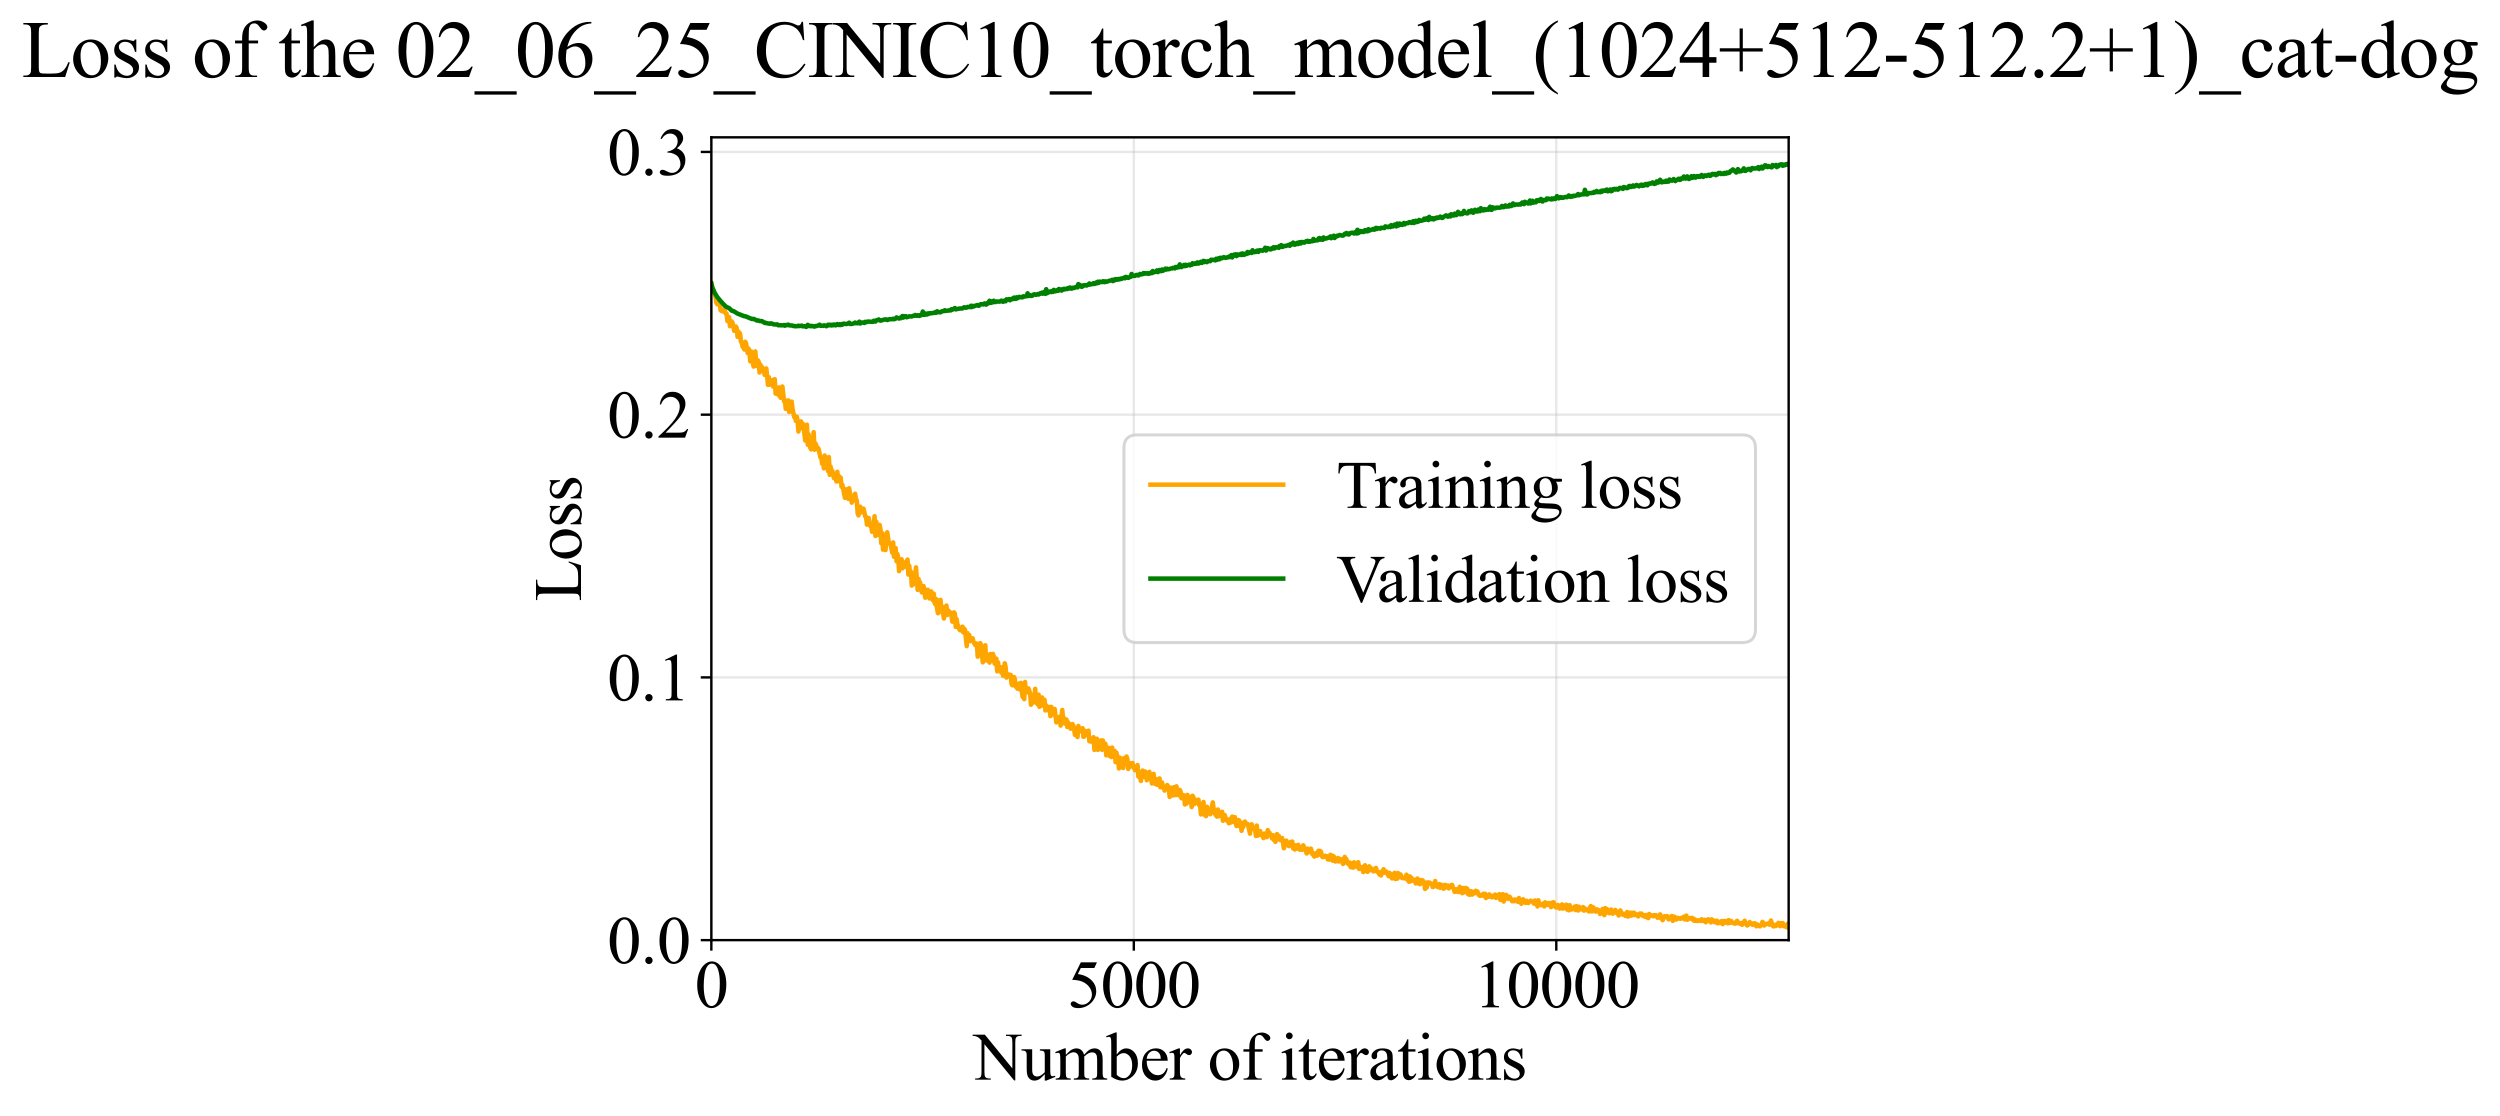 <?xml version="1.0" encoding="utf-8" standalone="no"?>
<!DOCTYPE svg PUBLIC "-//W3C//DTD SVG 1.1//EN"
  "http://www.w3.org/Graphics/SVG/1.1/DTD/svg11.dtd">
<svg xmlns:xlink="http://www.w3.org/1999/xlink" width="828.725pt" height="369.808pt" viewBox="0 0 828.725 369.808" xmlns="http://www.w3.org/2000/svg" version="1.1">
 <defs>
  <style type="text/css">*{stroke-linejoin: round; stroke-linecap: butt}</style>
 </defs>
 <g id="figure_1">
  <g id="patch_1">
   <path d="M 0 369.808 
L 828.725 369.808 
L 828.725 0 
L 0 0 
z
" style="fill: #ffffff"/>
  </g>
  <g id="axes_1">
   <g id="patch_2">
    <path d="M 235.802 311.644 
L 592.922 311.644 
L 592.922 45.532 
L 235.802 45.532 
z
" style="fill: #ffffff"/>
   </g>
   <g id="matplotlib.axis_1">
    <g id="xtick_1">
     <g id="line2d_1">
      <path d="M 235.802 311.644 
L 235.802 45.532 
" clip-path="url(#pdd69d6b4ce)" style="fill: none; stroke: #b0b0b0; stroke-opacity: 0.3; stroke-width: 0.8; stroke-linecap: square"/>
     </g>
     <g id="line2d_2">
      <defs>
       <path id="mfc6d3e35e7" d="M 0 0 
L 0 3.5 
" style="stroke: #000000; stroke-width: 0.8"/>
      </defs>
      <g>
       <use xlink:href="#mfc6d3e35e7" x="235.802" y="311.644" style="stroke: #000000; stroke-width: 0.8"/>
      </g>
     </g>
     <g id="text_1">
      <!-- 0 -->
      <g transform="translate(230.302 333.92) scale(0.22 -0.22)">
       <defs>
        <path id="TimesNewRomanPSMT-30" d="M 231 2094 
Q 231 2819 450 3342 
Q 669 3866 1031 4122 
Q 1313 4325 1613 4325 
Q 2100 4325 2488 3828 
Q 2972 3213 2972 2159 
Q 2972 1422 2759 906 
Q 2547 391 2217 158 
Q 1888 -75 1581 -75 
Q 975 -75 572 641 
Q 231 1244 231 2094 
z
M 844 2016 
Q 844 1141 1059 588 
Q 1238 122 1591 122 
Q 1759 122 1940 273 
Q 2122 425 2216 781 
Q 2359 1319 2359 2297 
Q 2359 3022 2209 3506 
Q 2097 3866 1919 4016 
Q 1791 4119 1609 4119 
Q 1397 4119 1231 3928 
Q 1006 3669 925 3112 
Q 844 2556 844 2016 
z
" transform="scale(0.016)"/>
       </defs>
       <use xlink:href="#TimesNewRomanPSMT-30"/>
      </g>
     </g>
    </g>
    <g id="xtick_2">
     <g id="line2d_3">
      <path d="M 375.849 311.644 
L 375.849 45.532 
" clip-path="url(#pdd69d6b4ce)" style="fill: none; stroke: #b0b0b0; stroke-opacity: 0.3; stroke-width: 0.8; stroke-linecap: square"/>
     </g>
     <g id="line2d_4">
      <g>
       <use xlink:href="#mfc6d3e35e7" x="375.849" y="311.644" style="stroke: #000000; stroke-width: 0.8"/>
      </g>
     </g>
     <g id="text_2">
      <!-- 5000 -->
      <g transform="translate(353.849 333.92) scale(0.22 -0.22)">
       <defs>
        <path id="TimesNewRomanPSMT-35" d="M 2778 4238 
L 2534 3706 
L 1259 3706 
L 981 3138 
Q 1809 3016 2294 2522 
Q 2709 2097 2709 1522 
Q 2709 1188 2573 903 
Q 2438 619 2231 419 
Q 2025 219 1772 97 
Q 1413 -75 1034 -75 
Q 653 -75 479 54 
Q 306 184 306 341 
Q 306 428 378 495 
Q 450 563 559 563 
Q 641 563 702 538 
Q 763 513 909 409 
Q 1144 247 1384 247 
Q 1750 247 2026 523 
Q 2303 800 2303 1197 
Q 2303 1581 2056 1914 
Q 1809 2247 1375 2428 
Q 1034 2569 447 2591 
L 1259 4238 
L 2778 4238 
z
" transform="scale(0.016)"/>
       </defs>
       <use xlink:href="#TimesNewRomanPSMT-35"/>
       <use xlink:href="#TimesNewRomanPSMT-30" transform="translate(50 0)"/>
       <use xlink:href="#TimesNewRomanPSMT-30" transform="translate(100 0)"/>
       <use xlink:href="#TimesNewRomanPSMT-30" transform="translate(150 0)"/>
      </g>
     </g>
    </g>
    <g id="xtick_3">
     <g id="line2d_5">
      <path d="M 515.896 311.644 
L 515.896 45.532 
" clip-path="url(#pdd69d6b4ce)" style="fill: none; stroke: #b0b0b0; stroke-opacity: 0.3; stroke-width: 0.8; stroke-linecap: square"/>
     </g>
     <g id="line2d_6">
      <g>
       <use xlink:href="#mfc6d3e35e7" x="515.896" y="311.644" style="stroke: #000000; stroke-width: 0.8"/>
      </g>
     </g>
     <g id="text_3">
      <!-- 10000 -->
      <g transform="translate(488.396 333.92) scale(0.22 -0.22)">
       <defs>
        <path id="TimesNewRomanPSMT-31" d="M 750 3822 
L 1781 4325 
L 1884 4325 
L 1884 747 
Q 1884 391 1914 303 
Q 1944 216 2037 169 
Q 2131 122 2419 116 
L 2419 0 
L 825 0 
L 825 116 
Q 1125 122 1212 167 
Q 1300 213 1334 289 
Q 1369 366 1369 747 
L 1369 3034 
Q 1369 3497 1338 3628 
Q 1316 3728 1258 3775 
Q 1200 3822 1119 3822 
Q 1003 3822 797 3725 
L 750 3822 
z
" transform="scale(0.016)"/>
       </defs>
       <use xlink:href="#TimesNewRomanPSMT-31"/>
       <use xlink:href="#TimesNewRomanPSMT-30" transform="translate(50 0)"/>
       <use xlink:href="#TimesNewRomanPSMT-30" transform="translate(100 0)"/>
       <use xlink:href="#TimesNewRomanPSMT-30" transform="translate(150 0)"/>
       <use xlink:href="#TimesNewRomanPSMT-30" transform="translate(200 0)"/>
      </g>
     </g>
    </g>
    <g id="text_4">
     <!-- Number of iterations -->
     <g transform="translate(322.72 357.902) scale(0.22 -0.22)">
      <defs>
       <path id="TimesNewRomanPSMT-4e" d="M -84 4238 
L 1066 4238 
L 3656 1059 
L 3656 3503 
Q 3656 3894 3569 3991 
Q 3453 4122 3203 4122 
L 3056 4122 
L 3056 4238 
L 4531 4238 
L 4531 4122 
L 4381 4122 
Q 4113 4122 4000 3959 
Q 3931 3859 3931 3503 
L 3931 -69 
L 3819 -69 
L 1025 3344 
L 1025 734 
Q 1025 344 1109 247 
Q 1228 116 1475 116 
L 1625 116 
L 1625 0 
L 150 0 
L 150 116 
L 297 116 
Q 569 116 681 278 
Q 750 378 750 734 
L 750 3681 
Q 566 3897 470 3965 
Q 375 4034 191 4094 
Q 100 4122 -84 4122 
L -84 4238 
z
" transform="scale(0.016)"/>
       <path id="TimesNewRomanPSMT-75" d="M 2709 2863 
L 2709 1128 
Q 2709 631 2732 520 
Q 2756 409 2807 365 
Q 2859 322 2928 322 
Q 3025 322 3147 375 
L 3191 266 
L 2334 -88 
L 2194 -88 
L 2194 519 
Q 1825 119 1631 15 
Q 1438 -88 1222 -88 
Q 981 -88 804 51 
Q 628 191 559 409 
Q 491 628 491 1028 
L 491 2306 
Q 491 2509 447 2587 
Q 403 2666 317 2708 
Q 231 2750 6 2747 
L 6 2863 
L 1009 2863 
L 1009 947 
Q 1009 547 1148 422 
Q 1288 297 1484 297 
Q 1619 297 1789 381 
Q 1959 466 2194 703 
L 2194 2325 
Q 2194 2569 2105 2655 
Q 2016 2741 1734 2747 
L 1734 2863 
L 2709 2863 
z
" transform="scale(0.016)"/>
       <path id="TimesNewRomanPSMT-6d" d="M 1050 2338 
Q 1363 2650 1419 2697 
Q 1559 2816 1721 2881 
Q 1884 2947 2044 2947 
Q 2313 2947 2506 2790 
Q 2700 2634 2766 2338 
Q 3088 2713 3309 2830 
Q 3531 2947 3766 2947 
Q 3994 2947 4170 2830 
Q 4347 2713 4450 2447 
Q 4519 2266 4519 1878 
L 4519 647 
Q 4519 378 4559 278 
Q 4591 209 4675 161 
Q 4759 113 4950 113 
L 4950 0 
L 3538 0 
L 3538 113 
L 3597 113 
Q 3781 113 3884 184 
Q 3956 234 3988 344 
Q 4000 397 4000 647 
L 4000 1878 
Q 4000 2228 3916 2372 
Q 3794 2572 3525 2572 
Q 3359 2572 3192 2489 
Q 3025 2406 2788 2181 
L 2781 2147 
L 2788 2013 
L 2788 647 
Q 2788 353 2820 281 
Q 2853 209 2943 161 
Q 3034 113 3253 113 
L 3253 0 
L 1806 0 
L 1806 113 
Q 2044 113 2133 169 
Q 2222 225 2256 338 
Q 2272 391 2272 647 
L 2272 1878 
Q 2272 2228 2169 2381 
Q 2031 2581 1784 2581 
Q 1616 2581 1450 2491 
Q 1191 2353 1050 2181 
L 1050 647 
Q 1050 366 1089 281 
Q 1128 197 1204 155 
Q 1281 113 1516 113 
L 1516 0 
L 100 0 
L 100 113 
Q 297 113 375 155 
Q 453 197 493 289 
Q 534 381 534 647 
L 534 1741 
Q 534 2213 506 2350 
Q 484 2453 437 2492 
Q 391 2531 309 2531 
Q 222 2531 100 2484 
L 53 2597 
L 916 2947 
L 1050 2947 
L 1050 2338 
z
" transform="scale(0.016)"/>
       <path id="TimesNewRomanPSMT-62" d="M 984 2369 
Q 1400 2947 1881 2947 
Q 2322 2947 2650 2570 
Q 2978 2194 2978 1541 
Q 2978 778 2472 313 
Q 2038 -88 1503 -88 
Q 1253 -88 995 3 
Q 738 94 469 275 
L 469 3241 
Q 469 3728 445 3840 
Q 422 3953 372 3993 
Q 322 4034 247 4034 
Q 159 4034 28 3984 
L -16 4094 
L 844 4444 
L 984 4444 
L 984 2369 
z
M 984 2169 
L 984 456 
Q 1144 300 1314 220 
Q 1484 141 1663 141 
Q 1947 141 2192 453 
Q 2438 766 2438 1363 
Q 2438 1913 2192 2208 
Q 1947 2503 1634 2503 
Q 1469 2503 1303 2419 
Q 1178 2356 984 2169 
z
" transform="scale(0.016)"/>
       <path id="TimesNewRomanPSMT-65" d="M 681 1784 
Q 678 1147 991 784 
Q 1303 422 1725 422 
Q 2006 422 2214 576 
Q 2422 731 2563 1106 
L 2659 1044 
Q 2594 616 2278 264 
Q 1963 -88 1488 -88 
Q 972 -88 605 314 
Q 238 716 238 1394 
Q 238 2128 614 2539 
Q 991 2950 1559 2950 
Q 2041 2950 2350 2633 
Q 2659 2316 2659 1784 
L 681 1784 
z
M 681 1966 
L 2006 1966 
Q 1991 2241 1941 2353 
Q 1863 2528 1708 2628 
Q 1553 2728 1384 2728 
Q 1125 2728 920 2526 
Q 716 2325 681 1966 
z
" transform="scale(0.016)"/>
       <path id="TimesNewRomanPSMT-72" d="M 1038 2947 
L 1038 2303 
Q 1397 2947 1775 2947 
Q 1947 2947 2059 2842 
Q 2172 2738 2172 2600 
Q 2172 2478 2090 2393 
Q 2009 2309 1897 2309 
Q 1788 2309 1652 2417 
Q 1516 2525 1450 2525 
Q 1394 2525 1328 2463 
Q 1188 2334 1038 2041 
L 1038 669 
Q 1038 431 1097 309 
Q 1138 225 1241 169 
Q 1344 113 1538 113 
L 1538 0 
L 72 0 
L 72 113 
Q 291 113 397 181 
Q 475 231 506 341 
Q 522 394 522 644 
L 522 1753 
Q 522 2253 501 2348 
Q 481 2444 426 2487 
Q 372 2531 291 2531 
Q 194 2531 72 2484 
L 41 2597 
L 906 2947 
L 1038 2947 
z
" transform="scale(0.016)"/>
       <path id="TimesNewRomanPSMT-20" transform="scale(0.016)"/>
       <path id="TimesNewRomanPSMT-6f" d="M 1600 2947 
Q 2250 2947 2644 2453 
Q 2978 2031 2978 1484 
Q 2978 1100 2793 706 
Q 2609 313 2286 112 
Q 1963 -88 1566 -88 
Q 919 -88 538 428 
Q 216 863 216 1403 
Q 216 1797 411 2186 
Q 606 2575 925 2761 
Q 1244 2947 1600 2947 
z
M 1503 2744 
Q 1338 2744 1170 2645 
Q 1003 2547 900 2300 
Q 797 2053 797 1666 
Q 797 1041 1045 587 
Q 1294 134 1700 134 
Q 2003 134 2200 384 
Q 2397 634 2397 1244 
Q 2397 2006 2069 2444 
Q 1847 2744 1503 2744 
z
" transform="scale(0.016)"/>
       <path id="TimesNewRomanPSMT-66" d="M 1319 2638 
L 1319 756 
Q 1319 356 1406 250 
Q 1522 113 1716 113 
L 1975 113 
L 1975 0 
L 266 0 
L 266 113 
L 394 113 
Q 519 113 622 175 
Q 725 238 764 344 
Q 803 450 803 756 
L 803 2638 
L 247 2638 
L 247 2863 
L 803 2863 
L 803 3050 
Q 803 3478 940 3775 
Q 1078 4072 1361 4255 
Q 1644 4438 1997 4438 
Q 2325 4438 2600 4225 
Q 2781 4084 2781 3909 
Q 2781 3816 2700 3733 
Q 2619 3650 2525 3650 
Q 2453 3650 2373 3701 
Q 2294 3753 2178 3923 
Q 2063 4094 1966 4153 
Q 1869 4213 1750 4213 
Q 1606 4213 1506 4136 
Q 1406 4059 1362 3898 
Q 1319 3738 1319 3069 
L 1319 2863 
L 2056 2863 
L 2056 2638 
L 1319 2638 
z
" transform="scale(0.016)"/>
       <path id="TimesNewRomanPSMT-69" d="M 928 4444 
Q 1059 4444 1151 4351 
Q 1244 4259 1244 4128 
Q 1244 3997 1151 3903 
Q 1059 3809 928 3809 
Q 797 3809 703 3903 
Q 609 3997 609 4128 
Q 609 4259 701 4351 
Q 794 4444 928 4444 
z
M 1188 2947 
L 1188 647 
Q 1188 378 1227 289 
Q 1266 200 1342 156 
Q 1419 113 1622 113 
L 1622 0 
L 231 0 
L 231 113 
Q 441 113 512 153 
Q 584 194 626 287 
Q 669 381 669 647 
L 669 1750 
Q 669 2216 641 2353 
Q 619 2453 572 2492 
Q 525 2531 444 2531 
Q 356 2531 231 2484 
L 188 2597 
L 1050 2947 
L 1188 2947 
z
" transform="scale(0.016)"/>
       <path id="TimesNewRomanPSMT-74" d="M 1031 3803 
L 1031 2863 
L 1700 2863 
L 1700 2644 
L 1031 2644 
L 1031 788 
Q 1031 509 1111 412 
Q 1191 316 1316 316 
Q 1419 316 1516 380 
Q 1613 444 1666 569 
L 1788 569 
Q 1678 263 1478 108 
Q 1278 -47 1066 -47 
Q 922 -47 784 33 
Q 647 113 581 261 
Q 516 409 516 719 
L 516 2644 
L 63 2644 
L 63 2747 
Q 234 2816 414 2980 
Q 594 3144 734 3369 
Q 806 3488 934 3803 
L 1031 3803 
z
" transform="scale(0.016)"/>
       <path id="TimesNewRomanPSMT-61" d="M 1822 413 
Q 1381 72 1269 19 
Q 1100 -59 909 -59 
Q 613 -59 420 144 
Q 228 347 228 678 
Q 228 888 322 1041 
Q 450 1253 767 1440 
Q 1084 1628 1822 1897 
L 1822 2009 
Q 1822 2438 1686 2597 
Q 1550 2756 1291 2756 
Q 1094 2756 978 2650 
Q 859 2544 859 2406 
L 866 2225 
Q 866 2081 792 2003 
Q 719 1925 600 1925 
Q 484 1925 411 2006 
Q 338 2088 338 2228 
Q 338 2497 613 2722 
Q 888 2947 1384 2947 
Q 1766 2947 2009 2819 
Q 2194 2722 2281 2516 
Q 2338 2381 2338 1966 
L 2338 994 
Q 2338 584 2353 492 
Q 2369 400 2405 369 
Q 2441 338 2488 338 
Q 2538 338 2575 359 
Q 2641 400 2828 588 
L 2828 413 
Q 2478 -56 2159 -56 
Q 2006 -56 1915 50 
Q 1825 156 1822 413 
z
M 1822 616 
L 1822 1706 
Q 1350 1519 1213 1441 
Q 966 1303 859 1153 
Q 753 1003 753 825 
Q 753 600 887 451 
Q 1022 303 1197 303 
Q 1434 303 1822 616 
z
" transform="scale(0.016)"/>
       <path id="TimesNewRomanPSMT-6e" d="M 1034 2341 
Q 1538 2947 1994 2947 
Q 2228 2947 2397 2830 
Q 2566 2713 2666 2444 
Q 2734 2256 2734 1869 
L 2734 647 
Q 2734 375 2778 278 
Q 2813 200 2889 156 
Q 2966 113 3172 113 
L 3172 0 
L 1756 0 
L 1756 113 
L 1816 113 
Q 2016 113 2095 173 
Q 2175 234 2206 353 
Q 2219 400 2219 647 
L 2219 1819 
Q 2219 2209 2117 2386 
Q 2016 2563 1775 2563 
Q 1403 2563 1034 2156 
L 1034 647 
Q 1034 356 1069 288 
Q 1113 197 1189 155 
Q 1266 113 1500 113 
L 1500 0 
L 84 0 
L 84 113 
L 147 113 
Q 366 113 442 223 
Q 519 334 519 647 
L 519 1709 
Q 519 2225 495 2337 
Q 472 2450 423 2490 
Q 375 2531 294 2531 
Q 206 2531 84 2484 
L 38 2597 
L 900 2947 
L 1034 2947 
L 1034 2341 
z
" transform="scale(0.016)"/>
       <path id="TimesNewRomanPSMT-73" d="M 2050 2947 
L 2050 1972 
L 1947 1972 
Q 1828 2431 1642 2597 
Q 1456 2763 1169 2763 
Q 950 2763 815 2647 
Q 681 2531 681 2391 
Q 681 2216 781 2091 
Q 878 1963 1175 1819 
L 1631 1597 
Q 2266 1288 2266 781 
Q 2266 391 1970 151 
Q 1675 -88 1309 -88 
Q 1047 -88 709 6 
Q 606 38 541 38 
Q 469 38 428 -44 
L 325 -44 
L 325 978 
L 428 978 
Q 516 541 762 319 
Q 1009 97 1316 97 
Q 1531 97 1667 223 
Q 1803 350 1803 528 
Q 1803 744 1651 891 
Q 1500 1038 1047 1263 
Q 594 1488 453 1669 
Q 313 1847 313 2119 
Q 313 2472 555 2709 
Q 797 2947 1181 2947 
Q 1350 2947 1591 2875 
Q 1750 2828 1803 2828 
Q 1853 2828 1881 2850 
Q 1909 2872 1947 2947 
L 2050 2947 
z
" transform="scale(0.016)"/>
      </defs>
      <use xlink:href="#TimesNewRomanPSMT-4e"/>
      <use xlink:href="#TimesNewRomanPSMT-75" transform="translate(72.217 0)"/>
      <use xlink:href="#TimesNewRomanPSMT-6d" transform="translate(122.217 0)"/>
      <use xlink:href="#TimesNewRomanPSMT-62" transform="translate(200 0)"/>
      <use xlink:href="#TimesNewRomanPSMT-65" transform="translate(250 0)"/>
      <use xlink:href="#TimesNewRomanPSMT-72" transform="translate(294.385 0)"/>
      <use xlink:href="#TimesNewRomanPSMT-20" transform="translate(327.686 0)"/>
      <use xlink:href="#TimesNewRomanPSMT-6f" transform="translate(352.686 0)"/>
      <use xlink:href="#TimesNewRomanPSMT-66" transform="translate(402.686 0)"/>
      <use xlink:href="#TimesNewRomanPSMT-20" transform="translate(435.986 0)"/>
      <use xlink:href="#TimesNewRomanPSMT-69" transform="translate(460.986 0)"/>
      <use xlink:href="#TimesNewRomanPSMT-74" transform="translate(488.77 0)"/>
      <use xlink:href="#TimesNewRomanPSMT-65" transform="translate(516.553 0)"/>
      <use xlink:href="#TimesNewRomanPSMT-72" transform="translate(560.938 0)"/>
      <use xlink:href="#TimesNewRomanPSMT-61" transform="translate(594.238 0)"/>
      <use xlink:href="#TimesNewRomanPSMT-74" transform="translate(638.623 0)"/>
      <use xlink:href="#TimesNewRomanPSMT-69" transform="translate(666.406 0)"/>
      <use xlink:href="#TimesNewRomanPSMT-6f" transform="translate(694.189 0)"/>
      <use xlink:href="#TimesNewRomanPSMT-6e" transform="translate(744.189 0)"/>
      <use xlink:href="#TimesNewRomanPSMT-73" transform="translate(794.189 0)"/>
     </g>
    </g>
   </g>
   <g id="matplotlib.axis_2">
    <g id="ytick_1">
     <g id="line2d_7">
      <path d="M 235.802 311.644 
L 592.922 311.644 
" clip-path="url(#pdd69d6b4ce)" style="fill: none; stroke: #b0b0b0; stroke-opacity: 0.3; stroke-width: 0.8; stroke-linecap: square"/>
     </g>
     <g id="line2d_8">
      <defs>
       <path id="m72a5e805f9" d="M 0 0 
L -3.5 0 
" style="stroke: #000000; stroke-width: 0.8"/>
      </defs>
      <g>
       <use xlink:href="#m72a5e805f9" x="235.802" y="311.644" style="stroke: #000000; stroke-width: 0.8"/>
      </g>
     </g>
     <g id="text_5">
      <!-- 0.0 -->
      <g transform="translate(201.302 319.282) scale(0.22 -0.22)">
       <defs>
        <path id="TimesNewRomanPSMT-2e" d="M 800 606 
Q 947 606 1047 504 
Q 1147 403 1147 259 
Q 1147 116 1045 14 
Q 944 -88 800 -88 
Q 656 -88 554 14 
Q 453 116 453 259 
Q 453 406 554 506 
Q 656 606 800 606 
z
" transform="scale(0.016)"/>
       </defs>
       <use xlink:href="#TimesNewRomanPSMT-30"/>
       <use xlink:href="#TimesNewRomanPSMT-2e" transform="translate(50 0)"/>
       <use xlink:href="#TimesNewRomanPSMT-30" transform="translate(75 0)"/>
      </g>
     </g>
    </g>
    <g id="ytick_2">
     <g id="line2d_9">
      <path d="M 235.802 224.548 
L 592.922 224.548 
" clip-path="url(#pdd69d6b4ce)" style="fill: none; stroke: #b0b0b0; stroke-opacity: 0.3; stroke-width: 0.8; stroke-linecap: square"/>
     </g>
     <g id="line2d_10">
      <g>
       <use xlink:href="#m72a5e805f9" x="235.802" y="224.548" style="stroke: #000000; stroke-width: 0.8"/>
      </g>
     </g>
     <g id="text_6">
      <!-- 0.1 -->
      <g transform="translate(201.302 232.186) scale(0.22 -0.22)">
       <use xlink:href="#TimesNewRomanPSMT-30"/>
       <use xlink:href="#TimesNewRomanPSMT-2e" transform="translate(50 0)"/>
       <use xlink:href="#TimesNewRomanPSMT-31" transform="translate(75 0)"/>
      </g>
     </g>
    </g>
    <g id="ytick_3">
     <g id="line2d_11">
      <path d="M 235.802 137.452 
L 592.922 137.452 
" clip-path="url(#pdd69d6b4ce)" style="fill: none; stroke: #b0b0b0; stroke-opacity: 0.3; stroke-width: 0.8; stroke-linecap: square"/>
     </g>
     <g id="line2d_12">
      <g>
       <use xlink:href="#m72a5e805f9" x="235.802" y="137.452" style="stroke: #000000; stroke-width: 0.8"/>
      </g>
     </g>
     <g id="text_7">
      <!-- 0.2 -->
      <g transform="translate(201.302 145.09) scale(0.22 -0.22)">
       <defs>
        <path id="TimesNewRomanPSMT-32" d="M 2934 816 
L 2638 0 
L 138 0 
L 138 116 
Q 1241 1122 1691 1759 
Q 2141 2397 2141 2925 
Q 2141 3328 1894 3587 
Q 1647 3847 1303 3847 
Q 991 3847 742 3664 
Q 494 3481 375 3128 
L 259 3128 
Q 338 3706 661 4015 
Q 984 4325 1469 4325 
Q 1984 4325 2329 3994 
Q 2675 3663 2675 3213 
Q 2675 2891 2525 2569 
Q 2294 2063 1775 1497 
Q 997 647 803 472 
L 1909 472 
Q 2247 472 2383 497 
Q 2519 522 2628 598 
Q 2738 675 2819 816 
L 2934 816 
z
" transform="scale(0.016)"/>
       </defs>
       <use xlink:href="#TimesNewRomanPSMT-30"/>
       <use xlink:href="#TimesNewRomanPSMT-2e" transform="translate(50 0)"/>
       <use xlink:href="#TimesNewRomanPSMT-32" transform="translate(75 0)"/>
      </g>
     </g>
    </g>
    <g id="ytick_4">
     <g id="line2d_13">
      <path d="M 235.802 50.357 
L 592.922 50.357 
" clip-path="url(#pdd69d6b4ce)" style="fill: none; stroke: #b0b0b0; stroke-opacity: 0.3; stroke-width: 0.8; stroke-linecap: square"/>
     </g>
     <g id="line2d_14">
      <g>
       <use xlink:href="#m72a5e805f9" x="235.802" y="50.357" style="stroke: #000000; stroke-width: 0.8"/>
      </g>
     </g>
     <g id="text_8">
      <!-- 0.3 -->
      <g transform="translate(201.302 57.995) scale(0.22 -0.22)">
       <defs>
        <path id="TimesNewRomanPSMT-33" d="M 325 3431 
Q 506 3859 782 4092 
Q 1059 4325 1472 4325 
Q 1981 4325 2253 3994 
Q 2459 3747 2459 3466 
Q 2459 3003 1878 2509 
Q 2269 2356 2469 2072 
Q 2669 1788 2669 1403 
Q 2669 853 2319 450 
Q 1863 -75 997 -75 
Q 569 -75 414 31 
Q 259 138 259 259 
Q 259 350 332 419 
Q 406 488 509 488 
Q 588 488 669 463 
Q 722 447 909 348 
Q 1097 250 1169 231 
Q 1284 197 1416 197 
Q 1734 197 1970 444 
Q 2206 691 2206 1028 
Q 2206 1275 2097 1509 
Q 2016 1684 1919 1775 
Q 1784 1900 1550 2001 
Q 1316 2103 1072 2103 
L 972 2103 
L 972 2197 
Q 1219 2228 1467 2375 
Q 1716 2522 1828 2728 
Q 1941 2934 1941 3181 
Q 1941 3503 1739 3701 
Q 1538 3900 1238 3900 
Q 753 3900 428 3381 
L 325 3431 
z
" transform="scale(0.016)"/>
       </defs>
       <use xlink:href="#TimesNewRomanPSMT-30"/>
       <use xlink:href="#TimesNewRomanPSMT-2e" transform="translate(50 0)"/>
       <use xlink:href="#TimesNewRomanPSMT-33" transform="translate(75 0)"/>
      </g>
     </g>
    </g>
    <g id="text_9">
     <!-- Loss -->
     <g transform="translate(192.596 199.369) rotate(-90) scale(0.22 -0.22)">
      <defs>
       <path id="TimesNewRomanPSMT-4c" d="M 3669 1172 
L 3772 1150 
L 3409 0 
L 128 0 
L 128 116 
L 288 116 
Q 556 116 672 291 
Q 738 391 738 753 
L 738 3488 
Q 738 3884 650 3984 
Q 528 4122 288 4122 
L 128 4122 
L 128 4238 
L 2047 4238 
L 2047 4122 
Q 1709 4125 1573 4059 
Q 1438 3994 1388 3894 
Q 1338 3794 1338 3416 
L 1338 753 
Q 1338 494 1388 397 
Q 1425 331 1503 300 
Q 1581 269 1991 269 
L 2300 269 
Q 2788 269 2984 341 
Q 3181 413 3343 595 
Q 3506 778 3669 1172 
z
" transform="scale(0.016)"/>
      </defs>
      <use xlink:href="#TimesNewRomanPSMT-4c"/>
      <use xlink:href="#TimesNewRomanPSMT-6f" transform="translate(61.084 0)"/>
      <use xlink:href="#TimesNewRomanPSMT-73" transform="translate(111.084 0)"/>
      <use xlink:href="#TimesNewRomanPSMT-73" transform="translate(150 0)"/>
     </g>
    </g>
   </g>
   <g id="line2d_15">
    <path d="M 235.802 93.909 
L 236.643 96.963 
L 236.924 97.591 
L 237.204 98.534 
L 237.484 100.373 
L 237.764 100.84 
L 238.045 99.454 
L 238.605 100.848 
L 238.886 102.859 
L 239.166 103.073 
L 239.446 102.66 
L 239.727 103.275 
L 240.007 102.525 
L 240.287 102.961 
L 240.568 103.925 
L 240.848 103.96 
L 241.128 106.43 
L 241.409 106.223 
L 241.689 105.148 
L 241.969 108.12 
L 242.249 107.059 
L 242.53 106.524 
L 242.81 106.97 
L 243.09 108.075 
L 243.371 109.657 
L 243.651 109.152 
L 243.931 108.226 
L 244.212 108.802 
L 244.492 111.667 
L 244.772 109.93 
L 245.333 110.6 
L 245.613 113.259 
L 245.894 113.549 
L 246.174 115.008 
L 246.454 114.581 
L 246.734 115.859 
L 247.015 113.291 
L 247.295 113.703 
L 247.856 117.021 
L 248.136 115.54 
L 248.416 116.522 
L 248.697 119.759 
L 248.977 116.496 
L 249.538 120.23 
L 249.818 121.508 
L 250.098 117.498 
L 250.379 116.498 
L 250.659 120.091 
L 250.939 121.362 
L 251.22 119.444 
L 251.5 119.895 
L 251.78 123.484 
L 252.06 120.828 
L 252.341 122.389 
L 252.621 121.689 
L 252.901 122.962 
L 253.182 122.604 
L 253.462 124.257 
L 253.742 123.861 
L 254.023 122.143 
L 254.583 127.572 
L 254.864 125.033 
L 255.144 127.519 
L 255.424 127.096 
L 255.705 126.071 
L 255.985 126.062 
L 256.265 128.137 
L 256.545 125.83 
L 256.826 125.708 
L 257.106 130.475 
L 257.386 128.987 
L 257.667 128.683 
L 257.947 130.849 
L 258.227 128.438 
L 258.508 131.335 
L 258.788 131.862 
L 259.068 129.318 
L 259.349 128.125 
L 259.909 133.01 
L 260.19 132.622 
L 260.47 135.548 
L 260.75 135.32 
L 261.031 134.881 
L 261.311 132.725 
L 261.591 136.553 
L 261.871 135.849 
L 262.152 133.268 
L 262.432 133.129 
L 262.712 135.514 
L 263.273 138.248 
L 263.553 138.046 
L 263.834 139.534 
L 264.114 138.115 
L 264.394 139.385 
L 264.675 143.043 
L 264.955 139.824 
L 265.235 141.64 
L 265.516 139.676 
L 265.796 142.005 
L 266.076 140.414 
L 266.356 141.2 
L 266.917 146.042 
L 267.478 140.779 
L 267.758 147.427 
L 268.038 143.98 
L 268.599 148.449 
L 268.879 148.96 
L 269.16 145.147 
L 269.44 146.652 
L 269.72 143.251 
L 270.001 149.059 
L 270.281 146.98 
L 270.561 147.613 
L 270.841 148.879 
L 271.122 148.451 
L 271.402 148.997 
L 271.963 151.621 
L 272.243 151.635 
L 272.523 153.714 
L 272.804 151.828 
L 273.084 155.234 
L 273.364 151.004 
L 273.645 152.071 
L 273.925 151.964 
L 274.205 153.496 
L 274.486 156.141 
L 274.766 151.52 
L 275.046 157.409 
L 275.327 154.639 
L 275.607 156.143 
L 275.887 156.066 
L 276.167 157.034 
L 276.448 158.491 
L 277.008 158.656 
L 277.289 159.624 
L 277.569 156.397 
L 277.849 159.519 
L 278.13 157.857 
L 278.41 158.197 
L 278.69 158.343 
L 278.971 161.351 
L 279.251 160.728 
L 279.812 163.651 
L 280.092 165.031 
L 280.372 162.227 
L 280.652 164.152 
L 280.933 162.122 
L 281.213 165.375 
L 281.493 161.872 
L 281.774 163.604 
L 282.054 164.491 
L 282.334 166.614 
L 282.615 164.439 
L 282.895 164.629 
L 283.175 165.811 
L 283.456 163.664 
L 283.736 165.514 
L 284.016 165.863 
L 284.297 170.162 
L 284.577 170.848 
L 285.138 167.961 
L 285.418 168.558 
L 285.698 169.843 
L 286.259 168.614 
L 286.819 171.213 
L 287.1 171.322 
L 287.38 173.915 
L 287.941 171.73 
L 288.501 174.379 
L 288.782 174.006 
L 289.062 176.272 
L 289.342 173.897 
L 289.623 174.005 
L 289.903 171.125 
L 290.183 177.669 
L 290.463 172.946 
L 290.744 174.297 
L 291.024 177.345 
L 291.585 174.005 
L 291.865 175.457 
L 292.145 180.137 
L 292.426 176.686 
L 292.706 182.203 
L 292.986 178.551 
L 293.267 179.651 
L 293.547 182.324 
L 293.827 177.206 
L 294.108 176.433 
L 294.668 180.228 
L 294.948 180.121 
L 295.229 180.632 
L 295.789 183.222 
L 296.07 179.813 
L 296.35 184.553 
L 296.911 181.688 
L 297.191 186.052 
L 297.471 183.641 
L 297.752 184.877 
L 298.032 189.33 
L 298.312 186.329 
L 298.593 185.684 
L 298.873 185.401 
L 299.153 188.405 
L 299.714 186.462 
L 299.994 187.823 
L 300.274 186.607 
L 300.835 185.498 
L 301.115 190.466 
L 301.396 187.529 
L 301.676 190.339 
L 301.956 189.489 
L 302.237 194.102 
L 302.797 191.118 
L 303.078 193.593 
L 303.638 188.078 
L 304.199 195.534 
L 304.479 191.917 
L 304.759 193.131 
L 305.04 193.119 
L 305.32 195.618 
L 305.6 196.388 
L 306.161 194.291 
L 306.722 198.13 
L 307.002 195.506 
L 307.282 196.452 
L 307.563 195.494 
L 308.123 198.374 
L 308.404 196.732 
L 308.684 196.048 
L 309.245 198.981 
L 309.525 196.81 
L 309.805 199.843 
L 310.085 200.36 
L 310.366 198.596 
L 310.646 201.891 
L 310.926 203.282 
L 311.207 200.11 
L 311.487 202.872 
L 311.767 198.845 
L 312.048 201.632 
L 312.328 201.081 
L 312.889 205.024 
L 313.169 203.079 
L 313.73 200.726 
L 314.01 203.865 
L 314.29 202.348 
L 314.851 203.04 
L 315.131 203.042 
L 315.411 204.217 
L 315.692 206.076 
L 316.252 202.985 
L 316.533 203.523 
L 316.813 207.81 
L 317.093 205.205 
L 317.374 206.967 
L 317.934 208.41 
L 318.215 208.885 
L 318.495 208.984 
L 318.775 207.961 
L 319.055 207.741 
L 319.336 209.652 
L 319.616 208.435 
L 319.896 208.794 
L 320.457 214.173 
L 320.737 209.884 
L 321.018 211.763 
L 321.298 210.516 
L 321.578 212.538 
L 321.859 211.778 
L 322.419 211.59 
L 322.7 212.704 
L 323.26 213.825 
L 323.541 213.435 
L 323.821 213.328 
L 324.101 217.68 
L 324.662 214.586 
L 324.942 213.194 
L 325.222 213.959 
L 325.783 219.556 
L 326.063 215.344 
L 326.344 216.891 
L 326.624 213.895 
L 326.904 218.939 
L 327.185 217.734 
L 327.465 217.196 
L 327.745 217.592 
L 328.026 219.646 
L 328.306 216.781 
L 328.586 217.332 
L 328.866 219 
L 329.147 216.765 
L 329.427 217.603 
L 329.707 219.95 
L 329.988 220.153 
L 330.268 218.329 
L 330.548 222.536 
L 330.829 219.547 
L 331.109 222.126 
L 331.389 222.244 
L 331.67 221.179 
L 331.95 222.972 
L 332.23 221.223 
L 332.511 223.985 
L 333.071 219.872 
L 333.352 221.232 
L 333.632 224.611 
L 333.912 223.946 
L 334.192 223.572 
L 335.033 223.743 
L 335.314 226.743 
L 335.594 227.171 
L 335.874 225.2 
L 336.155 224.445 
L 336.435 225.316 
L 336.715 227.629 
L 336.996 226.8 
L 337.276 228.294 
L 337.837 226.583 
L 338.117 228.556 
L 338.397 226.361 
L 338.958 231.004 
L 339.238 228.698 
L 339.518 231.754 
L 339.799 226.069 
L 340.079 229.339 
L 340.359 229.26 
L 340.64 229.511 
L 340.92 228.205 
L 341.481 229.86 
L 341.761 233.613 
L 342.041 230.473 
L 342.322 232.969 
L 342.602 232.158 
L 342.882 230.9 
L 343.163 228.341 
L 343.443 232.941 
L 343.723 232.833 
L 344.003 233.483 
L 344.284 230.265 
L 344.564 234.305 
L 344.844 232.112 
L 345.125 233.968 
L 345.405 231.192 
L 345.685 232.765 
L 345.966 233.049 
L 346.246 231.963 
L 346.526 235.505 
L 346.807 233.844 
L 347.648 235.566 
L 347.928 234.341 
L 348.208 237.393 
L 348.488 234.322 
L 348.769 235.118 
L 349.049 236.332 
L 349.329 236.88 
L 349.61 235.029 
L 350.17 239.461 
L 351.292 237.566 
L 351.572 240.527 
L 352.133 235.353 
L 352.413 238.567 
L 352.693 238.032 
L 352.973 239.862 
L 353.254 239.823 
L 353.534 238.52 
L 353.814 241.014 
L 354.095 239.461 
L 354.936 241.563 
L 355.496 240.017 
L 355.777 240.558 
L 356.057 241.644 
L 356.337 243.601 
L 356.618 241.487 
L 356.898 241.734 
L 357.178 244.312 
L 357.459 240.633 
L 357.739 242.227 
L 358.019 241.543 
L 358.299 242.206 
L 358.58 242.53 
L 358.86 241.383 
L 359.14 244.247 
L 359.421 244.124 
L 359.701 242.271 
L 360.262 242.919 
L 360.542 243.698 
L 360.822 242.203 
L 361.103 245.704 
L 361.383 244.956 
L 361.663 245.835 
L 362.224 245.529 
L 362.504 244.39 
L 362.784 248.572 
L 363.065 246.41 
L 363.345 246.039 
L 363.625 244.898 
L 363.906 248.57 
L 364.186 247.227 
L 364.466 247.213 
L 364.747 246.085 
L 365.027 245.432 
L 365.307 248.561 
L 365.588 245.449 
L 365.868 248.125 
L 366.148 248.237 
L 366.429 246.539 
L 366.709 250.363 
L 366.989 247.771 
L 367.27 248.546 
L 367.55 247.952 
L 367.83 250.613 
L 368.11 249.866 
L 368.391 250.937 
L 368.671 247.819 
L 368.951 250.786 
L 369.232 250.762 
L 369.512 248.922 
L 369.792 252.619 
L 370.073 249.523 
L 370.633 251.724 
L 370.914 254.735 
L 371.194 251.156 
L 371.474 252.784 
L 371.755 251.47 
L 372.315 254.589 
L 372.595 251.367 
L 372.876 253.084 
L 373.156 252.694 
L 373.436 250.779 
L 373.717 251.707 
L 373.997 254.889 
L 374.277 254.316 
L 374.558 252.983 
L 374.838 253.035 
L 375.118 253.44 
L 375.399 252.924 
L 375.679 254.392 
L 375.959 254.495 
L 376.24 255.327 
L 376.52 254.818 
L 376.8 253.983 
L 377.08 253.61 
L 377.361 257.423 
L 377.641 256.216 
L 378.202 258.876 
L 378.482 255.916 
L 378.762 255.434 
L 379.043 257.564 
L 379.323 255.83 
L 379.603 255.735 
L 379.884 256.804 
L 380.164 258.638 
L 380.444 257.133 
L 380.725 257.225 
L 381.005 255.864 
L 381.285 257.63 
L 381.566 257.878 
L 381.846 259.717 
L 382.406 256.542 
L 382.687 258.936 
L 382.967 259.861 
L 383.247 258.294 
L 383.528 260.144 
L 383.808 259.341 
L 384.088 260.178 
L 384.369 258.037 
L 384.649 260.975 
L 385.21 259.383 
L 385.49 260.839 
L 385.77 261.188 
L 386.051 262.06 
L 386.331 261.169 
L 386.611 260.962 
L 386.891 260.218 
L 387.452 261.027 
L 387.732 264.177 
L 388.013 261.405 
L 388.293 261.12 
L 388.573 261.882 
L 388.854 263.677 
L 389.134 260.957 
L 389.414 261.645 
L 389.695 263.576 
L 389.975 260.658 
L 390.255 262.337 
L 390.536 262.713 
L 390.816 263.677 
L 391.096 261.836 
L 391.377 262.528 
L 391.657 264.606 
L 391.937 263.442 
L 392.217 264.267 
L 392.498 263.644 
L 392.778 266.664 
L 393.058 263.906 
L 393.339 266.386 
L 393.619 263.502 
L 393.899 264.111 
L 394.18 265.806 
L 394.46 265.864 
L 394.74 264.209 
L 395.021 267.516 
L 395.301 263.785 
L 395.581 264.194 
L 395.862 266.558 
L 396.142 265.046 
L 396.422 266.203 
L 396.702 266.059 
L 396.983 266.112 
L 397.263 265.078 
L 397.543 266.955 
L 397.824 266.907 
L 398.104 269.967 
L 398.384 266.986 
L 398.665 268.793 
L 398.945 265.862 
L 399.225 270.085 
L 399.506 269.055 
L 399.786 270.547 
L 400.066 267.432 
L 400.627 269.5 
L 400.907 269.03 
L 401.187 269.903 
L 402.028 265.977 
L 402.309 268.236 
L 402.589 269.497 
L 403.15 270.338 
L 403.43 270.715 
L 403.71 268.351 
L 403.991 270.549 
L 404.271 269.465 
L 404.551 269.371 
L 404.832 270.019 
L 405.112 269.085 
L 405.392 272.065 
L 405.953 270.166 
L 406.513 271.703 
L 406.794 272.094 
L 407.074 271.994 
L 407.354 272.888 
L 407.635 271.585 
L 407.915 272.699 
L 408.195 271.254 
L 408.476 270.697 
L 408.756 272.493 
L 409.036 271.97 
L 409.317 270.863 
L 409.877 273.816 
L 410.438 271.842 
L 410.718 271.929 
L 410.998 273.954 
L 411.279 272.648 
L 411.559 275.407 
L 411.839 273.885 
L 412.12 274.142 
L 412.4 272.649 
L 412.68 272.343 
L 412.961 273.033 
L 413.241 273.013 
L 413.521 273.125 
L 413.802 273.776 
L 414.362 276.351 
L 414.643 273.437 
L 414.923 273.249 
L 415.203 274.645 
L 415.484 274.807 
L 415.764 274.825 
L 416.044 274.546 
L 416.324 277.124 
L 416.605 273.668 
L 416.885 277.043 
L 417.165 275.748 
L 417.726 275.487 
L 418.006 276.759 
L 418.287 276.672 
L 418.847 277.81 
L 419.128 276.315 
L 419.408 276.587 
L 419.688 276.551 
L 419.969 277.5 
L 420.249 275.175 
L 420.529 276.813 
L 420.809 276.017 
L 421.09 276.726 
L 421.37 276.994 
L 421.65 277.895 
L 421.931 276.851 
L 422.211 278.381 
L 422.491 277.522 
L 422.772 279.055 
L 423.052 278.405 
L 423.332 276.494 
L 423.613 277.85 
L 423.893 277.067 
L 424.173 278.108 
L 424.454 278.537 
L 425.014 277.818 
L 425.294 279.108 
L 425.575 281.188 
L 425.855 278.845 
L 426.135 279.248 
L 426.416 278.652 
L 426.696 280.129 
L 427.257 280.481 
L 427.817 279.102 
L 428.098 279.134 
L 428.378 278.979 
L 428.658 281.231 
L 428.939 280.83 
L 429.219 281.6 
L 429.499 280.219 
L 429.78 281.018 
L 430.06 281.305 
L 430.34 280.065 
L 430.62 280.673 
L 430.901 281.683 
L 431.181 280.975 
L 431.742 281.703 
L 432.022 280.206 
L 432.302 281.07 
L 432.583 281.276 
L 432.863 281.911 
L 433.143 282.909 
L 433.424 281.331 
L 433.704 282.532 
L 433.984 281.925 
L 434.265 282.354 
L 434.545 281.317 
L 435.105 283.246 
L 435.386 283.223 
L 435.666 283.944 
L 435.946 283.528 
L 436.227 282.787 
L 436.507 283.653 
L 436.787 283.554 
L 437.068 282.009 
L 437.348 282.248 
L 437.628 282.081 
L 437.909 282.367 
L 438.189 283.836 
L 438.469 284.143 
L 438.75 283.734 
L 439.03 283.998 
L 439.31 283.672 
L 439.591 283.885 
L 439.871 283.809 
L 440.151 284.894 
L 440.431 284.657 
L 440.712 284.982 
L 440.992 283.357 
L 441.272 283.864 
L 441.553 283.59 
L 441.833 285.326 
L 442.113 283.883 
L 442.394 284.479 
L 442.674 285.581 
L 442.954 284.791 
L 443.235 284.837 
L 443.515 284.425 
L 443.795 285.582 
L 444.076 284.709 
L 444.356 285.441 
L 444.636 284.912 
L 444.916 285.023 
L 445.197 286.382 
L 445.477 284.909 
L 445.757 284.07 
L 446.038 285.478 
L 446.318 284.801 
L 446.598 286.139 
L 446.879 285.91 
L 447.159 286.583 
L 447.439 285.912 
L 447.72 287.448 
L 448 287.504 
L 448.28 286.192 
L 448.561 287.617 
L 448.841 285.851 
L 449.121 286.358 
L 449.401 286.574 
L 449.682 287.326 
L 449.962 287.317 
L 450.242 285.818 
L 450.523 288.042 
L 450.803 287.294 
L 451.083 287.413 
L 451.364 288.145 
L 451.644 287.423 
L 451.924 289.086 
L 452.205 287.555 
L 452.485 286.825 
L 452.765 287.864 
L 453.046 288.148 
L 453.326 289.011 
L 453.606 288.276 
L 453.887 287.177 
L 454.167 288.441 
L 454.447 287.951 
L 454.727 287.904 
L 455.008 288.577 
L 455.288 288.843 
L 455.568 288.417 
L 455.849 288.443 
L 456.129 287.7 
L 456.409 288.877 
L 456.69 289.094 
L 456.97 289.021 
L 457.25 289.898 
L 457.531 289.927 
L 457.811 290.202 
L 458.091 288.915 
L 458.372 288.681 
L 458.652 288.15 
L 458.932 289.296 
L 459.212 289.194 
L 459.493 288.895 
L 460.334 290.439 
L 460.614 289.35 
L 460.894 289.784 
L 461.175 290.729 
L 461.455 291.196 
L 461.735 289.996 
L 462.296 289.342 
L 462.576 291.385 
L 462.857 290.402 
L 463.137 291.28 
L 463.417 289.41 
L 463.698 289.656 
L 463.978 290.764 
L 464.258 289.887 
L 464.819 291.057 
L 465.099 291.131 
L 465.379 291.074 
L 465.66 291.141 
L 465.94 291.076 
L 466.22 289.959 
L 466.501 291.645 
L 466.781 291.565 
L 467.061 292.298 
L 467.342 290.509 
L 467.622 292.14 
L 467.902 291.01 
L 468.183 291.892 
L 468.463 291.913 
L 469.023 291.634 
L 469.304 292.849 
L 469.864 291.232 
L 470.145 292.808 
L 470.705 293.101 
L 470.986 291.723 
L 471.266 291.858 
L 471.546 291.801 
L 472.107 292.467 
L 472.387 294.658 
L 472.668 292.928 
L 472.948 294.187 
L 473.228 292.489 
L 473.508 292.612 
L 473.789 292.533 
L 474.069 292.678 
L 474.349 293.078 
L 474.63 292.981 
L 474.91 294.035 
L 475.19 293.978 
L 475.471 293.421 
L 475.751 292.052 
L 476.031 293.569 
L 476.312 293.585 
L 476.592 294.072 
L 477.153 293.053 
L 477.433 294.304 
L 477.713 293.538 
L 477.994 293.335 
L 478.554 294.601 
L 478.834 294.384 
L 479.115 293.332 
L 479.395 294.088 
L 479.956 293.549 
L 480.236 294.497 
L 480.516 294.01 
L 480.797 294.013 
L 481.077 293.393 
L 481.357 293.331 
L 481.638 294.29 
L 481.918 294.644 
L 482.198 295.67 
L 482.479 294.767 
L 482.759 295.251 
L 483.039 294.756 
L 483.319 295.692 
L 483.6 295.502 
L 483.88 293.968 
L 484.16 295.715 
L 484.441 295.476 
L 484.721 296.101 
L 485.001 294.376 
L 485.282 294.531 
L 485.562 295.785 
L 485.842 294.323 
L 486.403 294.639 
L 486.683 296.452 
L 486.964 295.586 
L 487.244 296.636 
L 487.524 295.404 
L 487.805 295.511 
L 488.085 296.523 
L 488.365 295.629 
L 488.645 295.706 
L 488.926 296.085 
L 489.206 295.286 
L 489.767 295.537 
L 490.047 296.379 
L 490.327 296.807 
L 490.608 296.978 
L 490.888 296.707 
L 491.168 296.906 
L 491.729 296.273 
L 492.009 296.971 
L 492.29 296.284 
L 492.57 297.694 
L 493.13 296.914 
L 493.411 297.289 
L 493.691 296.48 
L 493.971 296.937 
L 494.532 297.447 
L 494.812 297.374 
L 495.093 296.895 
L 495.373 297.315 
L 495.653 296.544 
L 495.934 297.658 
L 496.214 297.333 
L 496.494 297.416 
L 496.775 296.624 
L 497.055 296.411 
L 497.335 298.274 
L 497.615 297.73 
L 497.896 297.681 
L 498.176 296.412 
L 498.456 298.846 
L 498.737 297.736 
L 499.017 297.387 
L 499.297 296.655 
L 499.858 297.973 
L 500.138 297.821 
L 500.419 297.231 
L 501.26 298.749 
L 501.54 298.419 
L 501.82 298.741 
L 502.101 298.178 
L 502.381 298.221 
L 502.661 298.749 
L 502.941 298.717 
L 503.222 298.949 
L 503.502 297.685 
L 504.063 299.24 
L 504.343 299.58 
L 504.904 298.108 
L 505.184 298.758 
L 505.464 298.669 
L 505.745 299.324 
L 506.025 298.59 
L 506.305 299.245 
L 506.586 299.367 
L 506.866 298.935 
L 507.146 298.838 
L 507.426 298.557 
L 507.707 298.829 
L 507.987 298.823 
L 508.548 299.571 
L 508.828 298.515 
L 509.108 299.133 
L 509.389 299.246 
L 509.669 300.47 
L 509.949 298.434 
L 510.23 299.557 
L 510.51 299.777 
L 510.79 299.691 
L 511.071 300.09 
L 511.631 299.476 
L 511.912 300.46 
L 512.192 299.12 
L 512.472 299.99 
L 512.752 299.982 
L 513.313 299.327 
L 513.593 299.932 
L 513.874 299.984 
L 514.154 300.699 
L 514.434 299.225 
L 514.715 299.73 
L 514.995 299.073 
L 515.275 300.318 
L 515.836 300.828 
L 516.397 299.982 
L 516.677 300.166 
L 516.957 301.193 
L 517.237 300.463 
L 517.518 300.433 
L 517.798 299.803 
L 518.078 301.209 
L 518.359 300.448 
L 518.639 300.197 
L 518.919 300.276 
L 519.2 299.894 
L 519.48 301.503 
L 519.76 300.346 
L 520.041 301.754 
L 520.321 300.058 
L 520.601 301.458 
L 520.882 301.525 
L 521.162 301.008 
L 521.723 301.306 
L 522.003 300.539 
L 522.283 301.67 
L 522.563 300.363 
L 523.124 301.823 
L 523.404 300.571 
L 523.685 301.42 
L 523.965 301.329 
L 524.245 301.442 
L 524.806 300.7 
L 525.086 301.871 
L 525.367 301.159 
L 525.647 301.557 
L 525.927 301.442 
L 526.208 301.79 
L 526.488 301.655 
L 526.768 302.142 
L 527.048 300.965 
L 527.329 300.355 
L 527.609 302.11 
L 527.889 302.071 
L 528.17 300.809 
L 528.45 301.978 
L 528.73 301.931 
L 529.011 302.184 
L 529.291 301.429 
L 529.852 301.642 
L 530.132 302.162 
L 530.412 302.976 
L 530.693 301.868 
L 530.973 302.296 
L 531.253 301.327 
L 531.533 302.159 
L 531.814 303.353 
L 532.094 301.028 
L 532.374 302.629 
L 532.655 301.358 
L 532.935 302.206 
L 533.215 302.192 
L 533.496 302.727 
L 533.776 302.238 
L 534.056 301.488 
L 534.337 301.842 
L 534.617 302.87 
L 534.897 302.076 
L 535.178 301.987 
L 535.458 301.655 
L 535.738 302.11 
L 536.019 302.789 
L 536.299 302.947 
L 536.579 303.483 
L 537.14 301.793 
L 537.42 302.875 
L 537.7 302.705 
L 537.981 303.221 
L 538.261 302.979 
L 538.541 302.939 
L 538.822 303.61 
L 539.102 303.11 
L 539.382 302.333 
L 539.663 303.858 
L 540.504 302.521 
L 540.784 303.547 
L 541.064 302.617 
L 541.344 303.108 
L 541.625 302.52 
L 541.905 303.354 
L 542.185 302.982 
L 542.466 303.163 
L 542.746 303.154 
L 543.026 303.786 
L 543.307 303.118 
L 543.587 302.819 
L 543.867 302.926 
L 544.148 302.842 
L 544.428 303.516 
L 544.708 303.578 
L 544.989 303.387 
L 545.269 303.935 
L 545.549 303.327 
L 546.11 304.217 
L 546.39 304.34 
L 546.67 302.974 
L 546.951 303.304 
L 547.231 303.322 
L 547.511 303.538 
L 547.792 303.49 
L 548.072 303.752 
L 548.352 303.339 
L 548.633 303.437 
L 548.913 303.367 
L 549.474 304.236 
L 549.754 303.88 
L 550.034 304.14 
L 550.315 303.105 
L 550.595 304.218 
L 551.155 305.047 
L 551.716 303.732 
L 551.996 303.729 
L 552.277 303.865 
L 552.557 303.657 
L 553.118 304.751 
L 553.398 304.311 
L 553.678 304.235 
L 553.959 303.787 
L 554.239 303.629 
L 554.519 305.251 
L 554.8 304.159 
L 555.08 303.873 
L 555.64 304.816 
L 556.201 304.26 
L 556.481 304.493 
L 556.762 304.366 
L 557.042 304.575 
L 557.322 304.271 
L 557.603 304.435 
L 557.883 304.345 
L 558.163 303.871 
L 558.444 304.739 
L 558.724 304.472 
L 559.004 303.504 
L 559.285 304.894 
L 560.406 304.272 
L 560.686 304.547 
L 560.966 304.284 
L 561.247 305.038 
L 561.527 304.604 
L 561.807 305.281 
L 562.088 304.933 
L 562.648 305.317 
L 562.929 305.077 
L 563.489 305.189 
L 563.77 305.293 
L 564.05 304.724 
L 564.611 305.282 
L 564.891 304.977 
L 565.171 304.916 
L 565.451 305.71 
L 565.732 305.445 
L 566.012 304.956 
L 566.292 304.736 
L 566.573 305.127 
L 566.853 304.953 
L 567.133 305.759 
L 567.414 304.768 
L 567.694 305.37 
L 567.974 305.118 
L 568.255 305.582 
L 568.535 305.732 
L 568.815 305.273 
L 569.096 305.187 
L 569.376 306.057 
L 569.656 305.567 
L 569.937 305.923 
L 570.217 305.866 
L 570.497 305.416 
L 570.777 305.319 
L 571.058 306.342 
L 571.338 305.375 
L 571.618 305.314 
L 571.899 305.841 
L 572.179 305.343 
L 572.459 305.471 
L 572.74 306.057 
L 573.02 304.997 
L 573.3 305.947 
L 573.581 305.845 
L 573.861 305.304 
L 574.141 305.774 
L 574.422 305.97 
L 574.702 305.869 
L 574.982 306.156 
L 575.262 306.153 
L 575.543 305.9 
L 575.823 305.246 
L 576.384 306.098 
L 576.664 306.049 
L 576.944 306.295 
L 577.225 305.963 
L 577.505 306.55 
L 577.785 305.945 
L 578.066 305.73 
L 578.346 305.222 
L 578.626 306.057 
L 579.187 306.778 
L 579.747 306.349 
L 580.028 305.67 
L 580.308 306.227 
L 580.588 306.085 
L 580.869 306.524 
L 581.149 306.111 
L 581.429 306.602 
L 581.71 306.046 
L 581.99 306.737 
L 582.27 307.062 
L 582.551 306.464 
L 582.831 306.692 
L 583.111 306.748 
L 583.392 307.082 
L 583.952 306.408 
L 584.233 305.61 
L 584.513 305.891 
L 584.793 306.803 
L 585.354 306.308 
L 585.634 306.234 
L 585.914 306.28 
L 586.195 306.103 
L 586.475 306.522 
L 586.755 306.2 
L 587.036 305.144 
L 587.596 306.806 
L 587.877 307.1 
L 588.157 306.612 
L 588.437 306.98 
L 588.718 306.939 
L 588.998 306.415 
L 589.278 306.332 
L 589.558 305.917 
L 589.839 306.668 
L 590.119 307.018 
L 590.399 305.999 
L 590.68 306.578 
L 590.96 305.971 
L 591.24 307.018 
L 591.521 306.716 
L 592.081 307.311 
L 592.642 306.192 
L 592.922 307.424 
L 592.922 307.424 
" clip-path="url(#pdd69d6b4ce)" style="fill: none; stroke: #ffa500; stroke-width: 1.5; stroke-linecap: square"/>
   </g>
   <g id="line2d_16">
    <path d="M 235.802 93.993 
L 236.083 95.25 
L 236.924 97.107 
L 237.764 98.484 
L 238.886 99.832 
L 239.727 100.74 
L 240.568 101.594 
L 241.689 102.149 
L 242.53 102.923 
L 242.81 103.088 
L 243.09 103.09 
L 244.492 103.945 
L 246.734 104.838 
L 247.015 104.813 
L 249.257 105.747 
L 249.818 105.697 
L 250.939 106.258 
L 251.22 106.183 
L 251.78 106.416 
L 252.621 106.46 
L 252.901 106.703 
L 253.182 106.771 
L 253.462 107.034 
L 253.742 106.971 
L 254.023 107.115 
L 254.864 107.263 
L 255.144 107.331 
L 255.424 107.185 
L 255.985 107.276 
L 256.265 107.498 
L 257.386 107.584 
L 257.667 107.53 
L 257.947 107.801 
L 259.629 107.844 
L 259.909 107.746 
L 260.19 107.967 
L 260.75 107.698 
L 261.031 107.771 
L 261.311 107.604 
L 261.591 107.841 
L 262.712 107.928 
L 262.993 108.074 
L 263.273 108.034 
L 263.553 108.166 
L 264.394 108.108 
L 264.675 107.957 
L 264.955 108.1 
L 265.796 107.936 
L 266.076 108.179 
L 266.637 108.143 
L 266.917 108.145 
L 267.197 108.37 
L 267.478 108.213 
L 267.758 107.681 
L 268.038 108.039 
L 268.319 108.105 
L 268.599 108.011 
L 268.879 108.147 
L 269.16 108.046 
L 270.001 108.268 
L 270.281 108.069 
L 270.561 108.117 
L 271.402 107.836 
L 271.682 107.642 
L 271.963 108.005 
L 272.523 107.926 
L 272.804 108.035 
L 273.084 107.872 
L 273.364 107.862 
L 273.925 108.14 
L 274.205 107.974 
L 274.486 107.644 
L 274.766 107.852 
L 275.046 107.647 
L 275.327 107.678 
L 275.607 107.89 
L 275.887 107.639 
L 276.167 107.833 
L 276.448 107.572 
L 276.728 107.651 
L 277.008 107.861 
L 277.289 107.552 
L 277.569 107.428 
L 277.849 107.693 
L 278.13 107.753 
L 278.41 107.475 
L 278.69 107.75 
L 278.971 107.456 
L 279.251 107.631 
L 279.531 107.308 
L 279.812 107.28 
L 280.372 107.42 
L 280.933 107.342 
L 281.493 106.967 
L 281.774 107.376 
L 282.054 107.404 
L 282.615 107.317 
L 283.175 107.146 
L 283.456 106.918 
L 283.736 107.153 
L 284.016 107.077 
L 284.297 107.175 
L 284.857 106.63 
L 285.138 107.244 
L 285.698 106.902 
L 286.259 106.91 
L 286.539 107.058 
L 286.819 106.676 
L 287.1 106.797 
L 287.38 106.752 
L 287.66 106.585 
L 289.342 106.693 
L 289.623 106.325 
L 290.183 106.595 
L 290.463 106.216 
L 290.744 106.081 
L 291.024 106.112 
L 291.304 105.899 
L 291.865 106.303 
L 293.267 105.889 
L 293.547 105.945 
L 293.827 105.874 
L 294.108 106.078 
L 294.948 105.789 
L 295.789 105.823 
L 296.07 105.654 
L 296.35 105.835 
L 296.911 105.619 
L 297.191 105.216 
L 297.471 105.452 
L 297.752 105.452 
L 298.032 105.592 
L 298.312 105.328 
L 298.593 105.488 
L 299.153 104.757 
L 299.434 105.285 
L 299.714 104.815 
L 299.994 104.923 
L 300.274 104.83 
L 300.555 105.178 
L 301.115 104.964 
L 301.396 104.866 
L 302.237 104.903 
L 302.797 104.667 
L 303.078 104.69 
L 303.358 104.415 
L 303.638 104.641 
L 303.919 104.696 
L 304.199 104.485 
L 304.759 104.733 
L 305.04 104.455 
L 305.32 104.52 
L 305.6 104.332 
L 305.881 103.268 
L 306.161 104.35 
L 306.441 104.372 
L 306.722 103.909 
L 307.002 104.25 
L 307.282 104.247 
L 307.563 103.899 
L 307.843 104.072 
L 308.123 103.807 
L 308.684 103.858 
L 309.525 103.685 
L 309.805 103.727 
L 310.085 103.449 
L 310.366 103.667 
L 310.646 103.184 
L 311.207 103.511 
L 311.767 103.524 
L 312.328 103.152 
L 312.889 103.136 
L 313.169 102.847 
L 313.449 103.051 
L 314.57 102.925 
L 314.851 102.826 
L 315.131 102.913 
L 315.411 102.505 
L 315.692 102.666 
L 316.533 102.115 
L 316.813 102.557 
L 317.934 102.295 
L 319.055 102.236 
L 319.616 101.851 
L 320.177 102 
L 320.457 101.97 
L 320.737 101.732 
L 321.018 101.793 
L 321.298 101.73 
L 321.578 101.805 
L 321.859 101.352 
L 322.139 101.801 
L 322.419 101.381 
L 322.7 101.599 
L 323.821 101.157 
L 324.101 101.15 
L 324.381 101.378 
L 324.662 101.255 
L 324.942 100.924 
L 325.222 100.807 
L 326.063 100.906 
L 326.344 100.588 
L 326.904 100.978 
L 327.185 100.518 
L 327.465 100.641 
L 328.026 99.7 
L 328.306 100.383 
L 328.586 100.355 
L 328.866 99.872 
L 329.147 100.221 
L 329.427 99.691 
L 329.707 100.053 
L 329.988 100.14 
L 330.268 99.958 
L 331.389 99.973 
L 331.67 99.887 
L 331.95 99.649 
L 332.511 100.047 
L 332.791 99.727 
L 333.071 99.659 
L 333.352 99.867 
L 333.632 99.234 
L 334.192 99.265 
L 334.473 99.146 
L 334.753 99.541 
L 335.033 99.199 
L 335.314 99.248 
L 335.594 98.962 
L 335.874 99.123 
L 336.155 98.641 
L 336.435 99.021 
L 336.715 99.085 
L 336.996 98.556 
L 337.276 98.874 
L 337.837 98.412 
L 338.117 98.536 
L 338.397 98.455 
L 338.677 98.568 
L 338.958 98.543 
L 339.238 98.215 
L 339.518 98.321 
L 340.079 98.202 
L 340.359 98.181 
L 340.64 97.225 
L 340.92 98.121 
L 341.481 97.849 
L 341.761 98.098 
L 342.041 98.073 
L 342.322 97.936 
L 342.602 97.632 
L 342.882 97.55 
L 343.443 97.74 
L 344.003 97.478 
L 344.284 97.621 
L 344.564 97.489 
L 344.844 97.202 
L 345.125 97.323 
L 345.405 96.995 
L 345.685 97.355 
L 346.246 96.743 
L 346.526 97.409 
L 346.807 95.879 
L 347.087 97.193 
L 347.367 97.036 
L 347.648 96.686 
L 347.928 96.819 
L 348.208 96.581 
L 348.488 96.808 
L 348.769 96.467 
L 349.049 96.76 
L 349.329 96.097 
L 349.61 96.486 
L 349.89 96.56 
L 350.17 96.293 
L 350.451 96.201 
L 350.731 96.415 
L 351.011 95.797 
L 351.292 96.069 
L 351.572 95.917 
L 351.852 96.314 
L 352.133 96.207 
L 352.413 95.817 
L 352.693 95.744 
L 352.973 95.936 
L 353.534 95.684 
L 353.814 95.812 
L 354.095 95.472 
L 354.375 95.665 
L 354.655 95.305 
L 355.216 95.7 
L 355.496 95.385 
L 356.057 95.473 
L 356.618 95.119 
L 356.898 95.113 
L 357.178 95.26 
L 357.459 94.173 
L 357.739 94.907 
L 358.019 94.464 
L 358.58 95.098 
L 358.86 94.921 
L 359.14 94.578 
L 359.421 94.668 
L 359.701 94.53 
L 360.262 94.643 
L 360.542 94.408 
L 360.822 94.418 
L 361.103 93.963 
L 361.383 94.34 
L 361.663 94.167 
L 362.224 94.18 
L 362.504 93.859 
L 362.784 94.116 
L 363.065 94.043 
L 363.345 93.658 
L 363.625 93.899 
L 363.906 93.395 
L 364.186 93.791 
L 364.466 93.363 
L 365.307 93.518 
L 365.588 93.242 
L 365.868 93.259 
L 366.148 93.538 
L 366.429 93.267 
L 366.709 93.426 
L 367.55 93.142 
L 368.11 92.979 
L 368.391 92.987 
L 368.671 92.764 
L 368.951 93.174 
L 369.232 92.713 
L 369.512 92.912 
L 369.792 92.511 
L 370.073 92.737 
L 370.353 92.711 
L 370.633 92.484 
L 370.914 92.64 
L 371.194 92.593 
L 371.474 92.343 
L 371.755 92.448 
L 372.595 92.048 
L 372.876 92.247 
L 373.156 91.781 
L 373.436 92.046 
L 373.717 91.924 
L 373.997 92.121 
L 374.558 91.815 
L 374.838 91.744 
L 375.118 90.821 
L 375.399 91.532 
L 375.679 91.346 
L 376.24 91.461 
L 376.52 91.202 
L 377.08 91.115 
L 377.361 91.329 
L 377.921 90.814 
L 378.202 90.963 
L 378.762 90.877 
L 379.043 90.528 
L 379.323 90.733 
L 379.603 90.54 
L 379.884 90.697 
L 380.444 90.554 
L 380.725 90.795 
L 381.005 90.586 
L 381.285 90.628 
L 381.566 90.308 
L 381.846 90.532 
L 382.126 89.845 
L 382.406 90.297 
L 383.247 90.028 
L 383.528 89.62 
L 383.808 90.197 
L 384.088 89.983 
L 384.369 89.503 
L 384.929 89.889 
L 385.21 89.335 
L 385.49 89.769 
L 385.77 89.424 
L 386.051 89.439 
L 386.331 89.048 
L 386.611 89.373 
L 386.891 89.077 
L 387.172 89.223 
L 387.452 89.243 
L 388.013 89.052 
L 388.573 88.945 
L 388.854 88.79 
L 389.414 88.973 
L 389.695 88.507 
L 389.975 88.699 
L 390.255 88.7 
L 390.536 88.32 
L 390.816 88.576 
L 391.096 87.639 
L 391.377 88.271 
L 391.657 88.539 
L 392.498 87.812 
L 392.778 88.222 
L 393.058 87.771 
L 393.339 88.103 
L 393.619 87.893 
L 393.899 87.896 
L 394.18 87.713 
L 394.46 87.967 
L 394.74 87.76 
L 395.021 87.788 
L 395.301 87.26 
L 395.581 87.521 
L 395.862 87.486 
L 396.142 87.312 
L 396.422 87.47 
L 396.702 87.117 
L 396.983 86.973 
L 397.263 87.382 
L 397.543 87.097 
L 397.824 87.145 
L 398.104 86.767 
L 398.384 87.16 
L 398.945 86.47 
L 399.225 86.881 
L 399.506 86.621 
L 399.786 86.672 
L 400.066 86.895 
L 400.347 86.626 
L 400.907 86.535 
L 401.187 86.563 
L 401.468 86.102 
L 402.309 86.166 
L 402.589 86.103 
L 402.869 86.319 
L 403.15 85.777 
L 403.43 86.133 
L 403.71 85.965 
L 403.991 85.596 
L 404.271 85.96 
L 404.551 85.44 
L 405.112 85.589 
L 405.673 85.237 
L 406.233 85.497 
L 406.513 85.367 
L 407.074 85.318 
L 407.354 85.06 
L 407.635 85.22 
L 408.195 84.563 
L 408.476 85.331 
L 409.036 84.408 
L 409.317 84.697 
L 409.597 84.306 
L 409.877 84.886 
L 410.158 84.317 
L 410.438 84.58 
L 410.718 84.444 
L 410.998 84.44 
L 411.279 84.155 
L 411.559 84.55 
L 411.839 84.005 
L 412.12 84.365 
L 412.4 84.499 
L 412.68 84.129 
L 413.241 84.189 
L 413.521 83.534 
L 413.802 83.988 
L 414.082 83.879 
L 414.362 83.596 
L 414.643 83.625 
L 414.923 83.832 
L 415.203 82.956 
L 415.484 83.505 
L 415.764 83.595 
L 416.044 83.429 
L 416.324 83.524 
L 416.605 83.138 
L 416.885 83.061 
L 417.165 83.497 
L 417.446 82.983 
L 417.726 82.955 
L 418.287 83.044 
L 418.567 83.101 
L 418.847 82.78 
L 419.128 82.726 
L 419.408 82.116 
L 419.688 83.069 
L 420.249 82.252 
L 420.529 82.552 
L 420.809 82.484 
L 421.09 82.69 
L 421.37 82.641 
L 421.65 82.247 
L 421.931 82.422 
L 422.211 81.942 
L 422.491 82.348 
L 422.772 81.979 
L 423.052 82.061 
L 423.332 81.904 
L 423.613 81.975 
L 423.893 82.161 
L 424.173 81.532 
L 424.454 81.831 
L 424.734 81.263 
L 425.014 81.844 
L 425.294 81.799 
L 425.575 81.579 
L 425.855 81.506 
L 426.135 81.565 
L 427.257 81.174 
L 427.537 81.487 
L 427.817 80.879 
L 428.098 81.08 
L 428.378 80.943 
L 428.658 80.411 
L 428.939 81.05 
L 429.219 81.119 
L 429.499 80.7 
L 429.78 80.928 
L 430.06 80.472 
L 430.34 80.892 
L 430.62 80.351 
L 430.901 80.283 
L 431.181 80.716 
L 431.461 80.209 
L 431.742 80.394 
L 432.022 80.258 
L 432.302 80.437 
L 432.583 80.336 
L 432.863 80.005 
L 433.424 79.833 
L 433.704 80.171 
L 433.984 79.923 
L 434.265 80.127 
L 434.545 79.925 
L 435.105 79.965 
L 435.386 79.218 
L 435.666 79.813 
L 436.507 79.607 
L 436.787 79.658 
L 437.068 79.075 
L 437.348 78.908 
L 437.628 79.46 
L 437.909 79.026 
L 438.189 79.171 
L 438.469 79.495 
L 438.75 78.711 
L 439.03 79.064 
L 439.31 79.133 
L 440.712 78.694 
L 440.992 78.383 
L 441.272 78.976 
L 441.553 78.401 
L 441.833 78.613 
L 442.113 78.136 
L 442.394 78.901 
L 442.674 78.323 
L 442.954 78.45 
L 443.235 78.147 
L 443.515 78.197 
L 444.076 77.889 
L 444.916 78.103 
L 445.197 78.083 
L 445.477 77.938 
L 445.757 77.497 
L 446.038 77.55 
L 446.318 77.239 
L 446.598 77.649 
L 446.879 77.408 
L 447.159 77.736 
L 447.439 77.331 
L 448 77.187 
L 448.28 77.133 
L 448.841 77.405 
L 449.121 77.013 
L 449.682 77.414 
L 449.962 76.185 
L 450.242 77.302 
L 450.803 76.558 
L 451.083 76.941 
L 451.364 76.659 
L 451.644 76.682 
L 451.924 76.913 
L 452.205 76.811 
L 452.485 76.27 
L 452.765 76.668 
L 453.046 76.4 
L 453.326 76.686 
L 453.606 75.971 
L 453.887 76.451 
L 455.288 75.897 
L 455.568 76.152 
L 456.129 75.528 
L 456.409 75.916 
L 456.69 75.624 
L 457.531 75.79 
L 457.811 75.507 
L 458.932 75.583 
L 459.212 75.047 
L 459.493 75.17 
L 459.773 75.145 
L 460.053 75.289 
L 460.334 75.244 
L 460.614 75.021 
L 460.894 75.273 
L 461.175 74.629 
L 461.455 74.963 
L 461.735 75.081 
L 462.296 74.453 
L 462.576 74.888 
L 462.857 75.039 
L 463.137 74.112 
L 463.417 74.773 
L 463.698 74.712 
L 463.978 74.098 
L 464.258 74.511 
L 464.538 74.296 
L 464.819 74.559 
L 465.099 74.382 
L 465.379 73.904 
L 465.66 74.384 
L 465.94 74.056 
L 466.501 73.932 
L 466.781 73.975 
L 467.061 73.684 
L 467.342 73.627 
L 467.902 73.906 
L 468.183 73.698 
L 468.463 73.327 
L 468.743 73.915 
L 469.304 73.174 
L 469.584 73.631 
L 469.864 73.488 
L 470.145 73.48 
L 470.425 72.914 
L 470.986 73.202 
L 471.827 72.984 
L 472.107 72.485 
L 472.387 72.865 
L 472.948 72.334 
L 473.228 72.823 
L 473.508 72.932 
L 473.789 71.882 
L 474.349 72.641 
L 474.63 72.375 
L 474.91 72.341 
L 475.19 72.735 
L 475.471 72.622 
L 475.751 72.258 
L 476.031 72.378 
L 476.312 72.102 
L 476.592 72.274 
L 476.872 72.079 
L 477.153 72.142 
L 477.433 71.795 
L 477.994 72.249 
L 478.274 72.182 
L 478.554 71.864 
L 479.395 71.39 
L 479.956 71.838 
L 480.516 71.353 
L 480.797 71.749 
L 481.077 71.018 
L 481.357 71.127 
L 481.638 71.43 
L 481.918 71.421 
L 482.198 70.828 
L 482.479 71.282 
L 482.759 71.309 
L 483.039 70.999 
L 483.319 70.226 
L 483.88 70.992 
L 484.16 71.034 
L 484.441 70.697 
L 484.721 70.967 
L 485.001 70.753 
L 485.282 69.918 
L 485.562 70.526 
L 485.842 70.648 
L 486.123 70.583 
L 486.403 70.754 
L 486.683 70.5 
L 486.964 69.978 
L 487.244 70.334 
L 487.524 70.327 
L 487.805 69.743 
L 488.365 70.525 
L 488.645 70.244 
L 488.926 69.547 
L 489.206 69.744 
L 489.486 70.094 
L 489.767 70.119 
L 490.047 69.463 
L 490.327 69.927 
L 490.608 70.002 
L 490.888 69.008 
L 491.168 69.708 
L 491.449 69.657 
L 491.729 69.774 
L 492.009 69.353 
L 492.29 69.357 
L 492.57 69.628 
L 492.85 69.423 
L 493.411 69.517 
L 493.691 68.873 
L 493.971 68.528 
L 494.252 69.559 
L 494.532 69.533 
L 494.812 68.727 
L 495.653 69.078 
L 495.934 68.845 
L 497.335 68.827 
L 497.615 68.62 
L 497.896 68.274 
L 498.176 68.681 
L 498.456 68.672 
L 499.017 68.109 
L 499.297 68.507 
L 499.578 68.29 
L 499.858 68.443 
L 500.138 68.457 
L 500.419 67.902 
L 500.979 68.293 
L 501.26 68.028 
L 501.54 67.429 
L 501.82 67.993 
L 502.101 67.958 
L 502.381 67.781 
L 503.502 67.825 
L 503.782 67.656 
L 504.063 67.796 
L 504.623 67.128 
L 505.184 67.658 
L 505.464 66.892 
L 506.586 67.487 
L 507.146 66.471 
L 507.426 67.419 
L 507.987 66.554 
L 508.267 67.189 
L 508.548 66.916 
L 509.108 67.067 
L 509.389 66.404 
L 509.669 66.502 
L 509.949 66.317 
L 510.23 66.629 
L 510.51 66.484 
L 510.79 65.949 
L 511.351 66.802 
L 511.631 66.291 
L 512.472 66.362 
L 512.752 65.792 
L 513.033 66.041 
L 513.313 65.842 
L 513.593 65.982 
L 513.874 65.992 
L 514.154 66.117 
L 514.434 65.779 
L 514.715 66.057 
L 514.995 65.796 
L 515.275 65.76 
L 515.556 65.981 
L 515.836 65.642 
L 516.116 65.02 
L 516.677 65.745 
L 516.957 65.457 
L 517.237 65.341 
L 517.518 65.583 
L 517.798 65.414 
L 518.078 65.576 
L 518.919 65.28 
L 519.48 65.36 
L 520.041 64.794 
L 520.321 65.148 
L 520.601 65.269 
L 520.882 65.005 
L 521.162 65.183 
L 521.442 64.93 
L 521.723 64.869 
L 522.003 64.969 
L 522.844 64.692 
L 523.124 64.32 
L 523.404 64.74 
L 523.965 64.494 
L 524.526 64.446 
L 524.806 64.291 
L 525.086 64.428 
L 525.367 62.92 
L 525.927 64.442 
L 526.208 64.432 
L 526.488 63.982 
L 527.048 64.011 
L 527.609 63.986 
L 527.889 63.855 
L 528.17 63.963 
L 528.45 63.611 
L 528.73 63.792 
L 529.291 63.316 
L 529.571 63.706 
L 530.132 63.569 
L 530.412 63.723 
L 530.693 63.303 
L 530.973 63.581 
L 531.253 63.151 
L 531.533 63.278 
L 531.814 63.159 
L 532.094 63.268 
L 532.374 62.949 
L 532.655 62.835 
L 532.935 63.414 
L 533.215 63.302 
L 533.776 62.825 
L 534.056 63.396 
L 534.337 63.312 
L 534.617 62.759 
L 535.178 62.629 
L 535.458 62.849 
L 535.738 62.608 
L 536.299 62.872 
L 536.579 62.706 
L 536.859 62.295 
L 537.42 62.307 
L 537.981 62.62 
L 538.261 62.002 
L 538.822 62.156 
L 539.102 62.357 
L 539.382 62.372 
L 539.663 62.254 
L 539.943 61.743 
L 540.223 61.618 
L 540.504 61.963 
L 540.784 61.958 
L 541.344 61.471 
L 541.625 61.86 
L 542.185 61.629 
L 542.466 61.322 
L 543.026 61.536 
L 543.307 61.783 
L 543.587 61.472 
L 544.148 61.209 
L 544.428 61.628 
L 544.708 61.271 
L 544.989 61.522 
L 545.269 61.335 
L 545.549 60.982 
L 546.11 61.432 
L 546.39 60.907 
L 546.67 60.907 
L 546.951 60.782 
L 547.231 60.868 
L 547.511 60.769 
L 547.792 60.476 
L 548.072 60.592 
L 548.352 60.977 
L 548.913 60.798 
L 549.193 60.116 
L 549.474 60.518 
L 549.754 60.504 
L 550.034 60.226 
L 550.315 59.592 
L 550.875 60.459 
L 551.155 60.19 
L 551.436 60.309 
L 551.716 60.2 
L 551.996 60.31 
L 552.277 59.895 
L 552.557 60.259 
L 552.837 60.155 
L 553.118 60.198 
L 553.398 59.51 
L 553.678 59.707 
L 553.959 59.724 
L 554.239 59.899 
L 554.519 59.746 
L 554.8 59.357 
L 555.36 60.032 
L 555.64 59.689 
L 556.201 59.512 
L 556.481 59.244 
L 556.762 59.629 
L 557.042 59.571 
L 557.322 59.143 
L 557.603 59.25 
L 557.883 59.202 
L 558.163 58.509 
L 558.724 59.215 
L 559.004 58.692 
L 559.285 58.47 
L 559.845 59.337 
L 560.406 59.065 
L 560.686 58.409 
L 560.966 58.93 
L 561.247 58.89 
L 561.527 58.359 
L 561.807 58.452 
L 562.088 58.877 
L 562.368 58.481 
L 562.648 58.372 
L 562.929 58.63 
L 563.209 58.408 
L 563.489 58.644 
L 563.77 58.476 
L 564.05 57.999 
L 564.33 58.436 
L 564.611 58.648 
L 564.891 58.225 
L 565.171 58.13 
L 565.732 58.36 
L 566.012 58.063 
L 566.573 57.922 
L 566.853 58.304 
L 567.133 58.187 
L 567.414 57.809 
L 567.694 57.638 
L 568.255 57.864 
L 568.535 57.651 
L 568.815 58.064 
L 569.096 57.825 
L 569.376 57.795 
L 569.656 57.34 
L 569.937 57.49 
L 570.217 57.323 
L 570.497 57.684 
L 571.058 57.505 
L 571.338 57.685 
L 571.618 57.32 
L 572.179 57.584 
L 572.459 57.17 
L 572.74 57.405 
L 573.02 57.248 
L 573.3 57.26 
L 573.581 56.747 
L 573.861 56.67 
L 574.422 56.165 
L 575.543 57.186 
L 575.823 56.47 
L 576.103 56.063 
L 576.384 56.838 
L 576.664 56.832 
L 576.944 56.611 
L 577.225 56.761 
L 577.785 56.256 
L 578.066 55.805 
L 578.346 56.617 
L 578.626 56.647 
L 579.467 56.04 
L 579.747 55.985 
L 580.308 56.45 
L 580.588 55.9 
L 580.869 55.698 
L 581.149 55.871 
L 582.551 55.788 
L 582.831 55.388 
L 583.111 56.02 
L 583.952 55.253 
L 584.233 55.864 
L 584.513 55.466 
L 584.793 55.454 
L 585.073 54.8 
L 585.354 54.837 
L 585.914 55.383 
L 586.195 55.031 
L 586.755 55.306 
L 587.316 55.476 
L 587.596 54.706 
L 587.877 55.066 
L 588.437 54.862 
L 588.718 54.679 
L 588.998 55.391 
L 589.278 54.938 
L 589.558 55.088 
L 589.839 54.631 
L 590.399 54.485 
L 590.68 54.477 
L 590.96 54.963 
L 591.24 54.584 
L 591.521 54.822 
L 592.081 54.398 
L 592.362 54.626 
L 592.642 54.501 
L 592.922 54.241 
L 592.922 54.241 
" clip-path="url(#pdd69d6b4ce)" style="fill: none; stroke: #008000; stroke-width: 1.5; stroke-linecap: square"/>
   </g>
   <g id="patch_3">
    <path d="M 235.802 311.644 
L 235.802 45.532 
" style="fill: none; stroke: #000000; stroke-width: 0.8; stroke-linejoin: miter; stroke-linecap: square"/>
   </g>
   <g id="patch_4">
    <path d="M 592.922 311.644 
L 592.922 45.532 
" style="fill: none; stroke: #000000; stroke-width: 0.8; stroke-linejoin: miter; stroke-linecap: square"/>
   </g>
   <g id="patch_5">
    <path d="M 235.802 311.644 
L 592.922 311.644 
" style="fill: none; stroke: #000000; stroke-width: 0.8; stroke-linejoin: miter; stroke-linecap: square"/>
   </g>
   <g id="patch_6">
    <path d="M 235.802 45.532 
L 592.922 45.532 
" style="fill: none; stroke: #000000; stroke-width: 0.8; stroke-linejoin: miter; stroke-linecap: square"/>
   </g>
   <g id="text_10">
    <!-- Loss of the 02_06_25_CINIC10_torch_model_(1024+512-512.2+1)_cat-dog -->
    <g transform="translate(7.2 25.532) scale(0.264 -0.264)">
     <defs>
      <path id="TimesNewRomanPSMT-68" d="M 1041 4444 
L 1041 2350 
Q 1388 2731 1591 2839 
Q 1794 2947 1997 2947 
Q 2241 2947 2416 2812 
Q 2591 2678 2675 2391 
Q 2734 2191 2734 1659 
L 2734 647 
Q 2734 375 2778 275 
Q 2809 200 2884 156 
Q 2959 113 3159 113 
L 3159 0 
L 1753 0 
L 1753 113 
L 1819 113 
Q 2019 113 2097 173 
Q 2175 234 2206 353 
Q 2216 403 2216 647 
L 2216 1659 
Q 2216 2128 2167 2275 
Q 2119 2422 2012 2495 
Q 1906 2569 1756 2569 
Q 1603 2569 1437 2487 
Q 1272 2406 1041 2159 
L 1041 647 
Q 1041 353 1073 281 
Q 1106 209 1195 161 
Q 1284 113 1503 113 
L 1503 0 
L 84 0 
L 84 113 
Q 275 113 384 172 
Q 447 203 484 290 
Q 522 378 522 647 
L 522 3238 
Q 522 3728 498 3840 
Q 475 3953 426 3993 
Q 378 4034 297 4034 
Q 231 4034 84 3984 
L 41 4094 
L 897 4444 
L 1041 4444 
z
" transform="scale(0.016)"/>
      <path id="TimesNewRomanPSMT-5f" d="M 3256 -1381 
L -53 -1381 
L -53 -1119 
L 3256 -1119 
L 3256 -1381 
z
" transform="scale(0.016)"/>
      <path id="TimesNewRomanPSMT-36" d="M 2869 4325 
L 2869 4209 
Q 2456 4169 2195 4045 
Q 1934 3922 1679 3669 
Q 1425 3416 1258 3105 
Q 1091 2794 978 2366 
Q 1428 2675 1881 2675 
Q 2316 2675 2634 2325 
Q 2953 1975 2953 1425 
Q 2953 894 2631 456 
Q 2244 -75 1606 -75 
Q 1172 -75 869 213 
Q 275 772 275 1663 
Q 275 2231 503 2743 
Q 731 3256 1154 3653 
Q 1578 4050 1965 4187 
Q 2353 4325 2688 4325 
L 2869 4325 
z
M 925 2138 
Q 869 1716 869 1456 
Q 869 1156 980 804 
Q 1091 453 1309 247 
Q 1469 100 1697 100 
Q 1969 100 2183 356 
Q 2397 613 2397 1088 
Q 2397 1622 2184 2012 
Q 1972 2403 1581 2403 
Q 1463 2403 1327 2353 
Q 1191 2303 925 2138 
z
" transform="scale(0.016)"/>
      <path id="TimesNewRomanPSMT-43" d="M 3853 4334 
L 3950 2894 
L 3853 2894 
Q 3659 3541 3300 3825 
Q 2941 4109 2438 4109 
Q 2016 4109 1675 3895 
Q 1334 3681 1139 3212 
Q 944 2744 944 2047 
Q 944 1472 1128 1050 
Q 1313 628 1683 403 
Q 2053 178 2528 178 
Q 2941 178 3256 354 
Q 3572 531 3950 1056 
L 4047 994 
Q 3728 428 3303 165 
Q 2878 -97 2294 -97 
Q 1241 -97 663 684 
Q 231 1266 231 2053 
Q 231 2688 515 3219 
Q 800 3750 1298 4042 
Q 1797 4334 2388 4334 
Q 2847 4334 3294 4109 
Q 3425 4041 3481 4041 
Q 3566 4041 3628 4100 
Q 3709 4184 3744 4334 
L 3853 4334 
z
" transform="scale(0.016)"/>
      <path id="TimesNewRomanPSMT-49" d="M 1975 116 
L 1975 0 
L 159 0 
L 159 116 
L 309 116 
Q 572 116 691 269 
Q 766 369 766 750 
L 766 3488 
Q 766 3809 725 3913 
Q 694 3991 597 4047 
Q 459 4122 309 4122 
L 159 4122 
L 159 4238 
L 1975 4238 
L 1975 4122 
L 1822 4122 
Q 1563 4122 1444 3969 
Q 1366 3869 1366 3488 
L 1366 750 
Q 1366 428 1406 325 
Q 1438 247 1538 191 
Q 1672 116 1822 116 
L 1975 116 
z
" transform="scale(0.016)"/>
      <path id="TimesNewRomanPSMT-63" d="M 2631 1088 
Q 2516 522 2178 217 
Q 1841 -88 1431 -88 
Q 944 -88 581 321 
Q 219 731 219 1428 
Q 219 2103 620 2525 
Q 1022 2947 1584 2947 
Q 2006 2947 2278 2723 
Q 2550 2500 2550 2259 
Q 2550 2141 2473 2067 
Q 2397 1994 2259 1994 
Q 2075 1994 1981 2113 
Q 1928 2178 1911 2362 
Q 1894 2547 1784 2644 
Q 1675 2738 1481 2738 
Q 1169 2738 978 2506 
Q 725 2200 725 1697 
Q 725 1184 976 792 
Q 1228 400 1656 400 
Q 1963 400 2206 609 
Q 2378 753 2541 1131 
L 2631 1088 
z
" transform="scale(0.016)"/>
      <path id="TimesNewRomanPSMT-64" d="M 2222 322 
Q 2013 103 1813 7 
Q 1613 -88 1381 -88 
Q 913 -88 563 304 
Q 213 697 213 1313 
Q 213 1928 600 2439 
Q 988 2950 1597 2950 
Q 1975 2950 2222 2709 
L 2222 3238 
Q 2222 3728 2198 3840 
Q 2175 3953 2125 3993 
Q 2075 4034 2000 4034 
Q 1919 4034 1784 3984 
L 1744 4094 
L 2597 4444 
L 2738 4444 
L 2738 1134 
Q 2738 631 2761 520 
Q 2784 409 2836 365 
Q 2888 322 2956 322 
Q 3041 322 3181 375 
L 3216 266 
L 2366 -88 
L 2222 -88 
L 2222 322 
z
M 2222 541 
L 2222 2016 
Q 2203 2228 2109 2403 
Q 2016 2578 1861 2667 
Q 1706 2756 1559 2756 
Q 1284 2756 1069 2509 
Q 784 2184 784 1559 
Q 784 928 1059 592 
Q 1334 256 1672 256 
Q 1956 256 2222 541 
z
" transform="scale(0.016)"/>
      <path id="TimesNewRomanPSMT-6c" d="M 1184 4444 
L 1184 647 
Q 1184 378 1223 290 
Q 1263 203 1344 158 
Q 1425 113 1647 113 
L 1647 0 
L 244 0 
L 244 113 
Q 441 113 512 153 
Q 584 194 625 287 
Q 666 381 666 647 
L 666 3247 
Q 666 3731 644 3842 
Q 622 3953 573 3993 
Q 525 4034 450 4034 
Q 369 4034 244 3984 
L 191 4094 
L 1044 4444 
L 1184 4444 
z
" transform="scale(0.016)"/>
      <path id="TimesNewRomanPSMT-28" d="M 1988 -1253 
L 1988 -1369 
Q 1516 -1131 1200 -813 
Q 750 -359 506 256 
Q 263 872 263 1534 
Q 263 2503 741 3301 
Q 1219 4100 1988 4444 
L 1988 4313 
Q 1603 4100 1356 3731 
Q 1109 3363 987 2797 
Q 866 2231 866 1616 
Q 866 947 969 400 
Q 1050 -31 1165 -292 
Q 1281 -553 1476 -793 
Q 1672 -1034 1988 -1253 
z
" transform="scale(0.016)"/>
      <path id="TimesNewRomanPSMT-34" d="M 2978 1563 
L 2978 1119 
L 2409 1119 
L 2409 0 
L 1894 0 
L 1894 1119 
L 100 1119 
L 100 1519 
L 2066 4325 
L 2409 4325 
L 2409 1563 
L 2978 1563 
z
M 1894 1563 
L 1894 3666 
L 406 1563 
L 1894 1563 
z
" transform="scale(0.016)"/>
      <path id="TimesNewRomanPSMT-2b" d="M 1672 441 
L 1672 2000 
L 116 2000 
L 116 2256 
L 1672 2256 
L 1672 3809 
L 1922 3809 
L 1922 2256 
L 3484 2256 
L 3484 2000 
L 1922 2000 
L 1922 441 
L 1672 441 
z
" transform="scale(0.016)"/>
      <path id="TimesNewRomanPSMT-2d" d="M 259 1672 
L 1875 1672 
L 1875 1200 
L 259 1200 
L 259 1672 
z
" transform="scale(0.016)"/>
      <path id="TimesNewRomanPSMT-29" d="M 144 4313 
L 144 4444 
Q 619 4209 934 3891 
Q 1381 3434 1625 2820 
Q 1869 2206 1869 1541 
Q 1869 572 1392 -226 
Q 916 -1025 144 -1369 
L 144 -1253 
Q 528 -1038 776 -670 
Q 1025 -303 1145 264 
Q 1266 831 1266 1447 
Q 1266 2113 1163 2663 
Q 1084 3094 967 3353 
Q 850 3613 656 3853 
Q 463 4094 144 4313 
z
" transform="scale(0.016)"/>
      <path id="TimesNewRomanPSMT-67" d="M 966 1044 
Q 703 1172 562 1401 
Q 422 1631 422 1909 
Q 422 2334 742 2640 
Q 1063 2947 1563 2947 
Q 1972 2947 2272 2747 
L 2878 2747 
Q 3013 2747 3034 2739 
Q 3056 2731 3066 2713 
Q 3084 2684 3084 2613 
Q 3084 2531 3069 2500 
Q 3059 2484 3036 2475 
Q 3013 2466 2878 2466 
L 2506 2466 
Q 2681 2241 2681 1891 
Q 2681 1491 2375 1206 
Q 2069 922 1553 922 
Q 1341 922 1119 984 
Q 981 866 932 777 
Q 884 688 884 625 
Q 884 572 936 522 
Q 988 472 1138 450 
Q 1225 438 1575 428 
Q 2219 413 2409 384 
Q 2700 344 2873 169 
Q 3047 -6 3047 -263 
Q 3047 -616 2716 -925 
Q 2228 -1381 1444 -1381 
Q 841 -1381 425 -1109 
Q 191 -953 191 -784 
Q 191 -709 225 -634 
Q 278 -519 444 -313 
Q 466 -284 763 25 
Q 600 122 533 198 
Q 466 275 466 372 
Q 466 481 555 628 
Q 644 775 966 1044 
z
M 1509 2797 
Q 1278 2797 1122 2612 
Q 966 2428 966 2047 
Q 966 1553 1178 1281 
Q 1341 1075 1591 1075 
Q 1828 1075 1981 1253 
Q 2134 1431 2134 1813 
Q 2134 2309 1919 2591 
Q 1759 2797 1509 2797 
z
M 934 0 
Q 788 -159 713 -296 
Q 638 -434 638 -550 
Q 638 -700 819 -813 
Q 1131 -1006 1722 -1006 
Q 2284 -1006 2551 -807 
Q 2819 -609 2819 -384 
Q 2819 -222 2659 -153 
Q 2497 -84 2016 -72 
Q 1313 -53 934 0 
z
" transform="scale(0.016)"/>
     </defs>
     <use xlink:href="#TimesNewRomanPSMT-4c"/>
     <use xlink:href="#TimesNewRomanPSMT-6f" transform="translate(61.084 0)"/>
     <use xlink:href="#TimesNewRomanPSMT-73" transform="translate(111.084 0)"/>
     <use xlink:href="#TimesNewRomanPSMT-73" transform="translate(150 0)"/>
     <use xlink:href="#TimesNewRomanPSMT-20" transform="translate(188.916 0)"/>
     <use xlink:href="#TimesNewRomanPSMT-6f" transform="translate(213.916 0)"/>
     <use xlink:href="#TimesNewRomanPSMT-66" transform="translate(263.916 0)"/>
     <use xlink:href="#TimesNewRomanPSMT-20" transform="translate(297.217 0)"/>
     <use xlink:href="#TimesNewRomanPSMT-74" transform="translate(322.217 0)"/>
     <use xlink:href="#TimesNewRomanPSMT-68" transform="translate(350 0)"/>
     <use xlink:href="#TimesNewRomanPSMT-65" transform="translate(400 0)"/>
     <use xlink:href="#TimesNewRomanPSMT-20" transform="translate(444.385 0)"/>
     <use xlink:href="#TimesNewRomanPSMT-30" transform="translate(469.385 0)"/>
     <use xlink:href="#TimesNewRomanPSMT-32" transform="translate(519.385 0)"/>
     <use xlink:href="#TimesNewRomanPSMT-5f" transform="translate(569.385 0)"/>
     <use xlink:href="#TimesNewRomanPSMT-30" transform="translate(619.385 0)"/>
     <use xlink:href="#TimesNewRomanPSMT-36" transform="translate(669.385 0)"/>
     <use xlink:href="#TimesNewRomanPSMT-5f" transform="translate(719.385 0)"/>
     <use xlink:href="#TimesNewRomanPSMT-32" transform="translate(769.385 0)"/>
     <use xlink:href="#TimesNewRomanPSMT-35" transform="translate(819.385 0)"/>
     <use xlink:href="#TimesNewRomanPSMT-5f" transform="translate(869.385 0)"/>
     <use xlink:href="#TimesNewRomanPSMT-43" transform="translate(919.385 0)"/>
     <use xlink:href="#TimesNewRomanPSMT-49" transform="translate(986.084 0)"/>
     <use xlink:href="#TimesNewRomanPSMT-4e" transform="translate(1019.385 0)"/>
     <use xlink:href="#TimesNewRomanPSMT-49" transform="translate(1091.602 0)"/>
     <use xlink:href="#TimesNewRomanPSMT-43" transform="translate(1124.902 0)"/>
     <use xlink:href="#TimesNewRomanPSMT-31" transform="translate(1191.602 0)"/>
     <use xlink:href="#TimesNewRomanPSMT-30" transform="translate(1241.602 0)"/>
     <use xlink:href="#TimesNewRomanPSMT-5f" transform="translate(1291.602 0)"/>
     <use xlink:href="#TimesNewRomanPSMT-74" transform="translate(1341.602 0)"/>
     <use xlink:href="#TimesNewRomanPSMT-6f" transform="translate(1369.385 0)"/>
     <use xlink:href="#TimesNewRomanPSMT-72" transform="translate(1419.385 0)"/>
     <use xlink:href="#TimesNewRomanPSMT-63" transform="translate(1452.686 0)"/>
     <use xlink:href="#TimesNewRomanPSMT-68" transform="translate(1497.07 0)"/>
     <use xlink:href="#TimesNewRomanPSMT-5f" transform="translate(1547.07 0)"/>
     <use xlink:href="#TimesNewRomanPSMT-6d" transform="translate(1597.07 0)"/>
     <use xlink:href="#TimesNewRomanPSMT-6f" transform="translate(1674.854 0)"/>
     <use xlink:href="#TimesNewRomanPSMT-64" transform="translate(1724.854 0)"/>
     <use xlink:href="#TimesNewRomanPSMT-65" transform="translate(1774.854 0)"/>
     <use xlink:href="#TimesNewRomanPSMT-6c" transform="translate(1819.238 0)"/>
     <use xlink:href="#TimesNewRomanPSMT-5f" transform="translate(1847.021 0)"/>
     <use xlink:href="#TimesNewRomanPSMT-28" transform="translate(1897.021 0)"/>
     <use xlink:href="#TimesNewRomanPSMT-31" transform="translate(1930.322 0)"/>
     <use xlink:href="#TimesNewRomanPSMT-30" transform="translate(1980.322 0)"/>
     <use xlink:href="#TimesNewRomanPSMT-32" transform="translate(2030.322 0)"/>
     <use xlink:href="#TimesNewRomanPSMT-34" transform="translate(2080.322 0)"/>
     <use xlink:href="#TimesNewRomanPSMT-2b" transform="translate(2130.322 0)"/>
     <use xlink:href="#TimesNewRomanPSMT-35" transform="translate(2186.719 0)"/>
     <use xlink:href="#TimesNewRomanPSMT-31" transform="translate(2236.719 0)"/>
     <use xlink:href="#TimesNewRomanPSMT-32" transform="translate(2286.719 0)"/>
     <use xlink:href="#TimesNewRomanPSMT-2d" transform="translate(2336.719 0)"/>
     <use xlink:href="#TimesNewRomanPSMT-35" transform="translate(2370.02 0)"/>
     <use xlink:href="#TimesNewRomanPSMT-31" transform="translate(2420.02 0)"/>
     <use xlink:href="#TimesNewRomanPSMT-32" transform="translate(2470.02 0)"/>
     <use xlink:href="#TimesNewRomanPSMT-2e" transform="translate(2520.02 0)"/>
     <use xlink:href="#TimesNewRomanPSMT-32" transform="translate(2545.02 0)"/>
     <use xlink:href="#TimesNewRomanPSMT-2b" transform="translate(2595.02 0)"/>
     <use xlink:href="#TimesNewRomanPSMT-31" transform="translate(2651.416 0)"/>
     <use xlink:href="#TimesNewRomanPSMT-29" transform="translate(2701.416 0)"/>
     <use xlink:href="#TimesNewRomanPSMT-5f" transform="translate(2734.717 0)"/>
     <use xlink:href="#TimesNewRomanPSMT-63" transform="translate(2784.717 0)"/>
     <use xlink:href="#TimesNewRomanPSMT-61" transform="translate(2829.102 0)"/>
     <use xlink:href="#TimesNewRomanPSMT-74" transform="translate(2873.486 0)"/>
     <use xlink:href="#TimesNewRomanPSMT-2d" transform="translate(2901.27 0)"/>
     <use xlink:href="#TimesNewRomanPSMT-64" transform="translate(2934.57 0)"/>
     <use xlink:href="#TimesNewRomanPSMT-6f" transform="translate(2984.57 0)"/>
     <use xlink:href="#TimesNewRomanPSMT-67" transform="translate(3034.57 0)"/>
    </g>
   </g>
   <g id="legend_1">
    <g id="patch_7">
     <path d="M 376.965 213.014 
L 577.522 213.014 
Q 581.922 213.014 581.922 208.614 
L 581.922 148.561 
Q 581.922 144.161 577.522 144.161 
L 376.965 144.161 
Q 372.565 144.161 372.565 148.561 
L 372.565 208.614 
Q 372.565 213.014 376.965 213.014 
z
" style="fill: #ffffff; opacity: 0.8; stroke: #cccccc; stroke-linejoin: miter"/>
    </g>
    <g id="line2d_17">
     <path d="M 381.365 160.661 
L 403.365 160.661 
L 425.365 160.661 
" style="fill: none; stroke: #ffa500; stroke-width: 1.5; stroke-linecap: square"/>
    </g>
    <g id="text_11">
     <!-- Training loss -->
     <g transform="translate(442.965 168.361) scale(0.22 -0.22)">
      <defs>
       <path id="TimesNewRomanPSMT-54" d="M 3703 4238 
L 3750 3244 
L 3631 3244 
Q 3597 3506 3538 3619 
Q 3441 3800 3280 3886 
Q 3119 3972 2856 3972 
L 2259 3972 
L 2259 734 
Q 2259 344 2344 247 
Q 2463 116 2709 116 
L 2856 116 
L 2856 0 
L 1059 0 
L 1059 116 
L 1209 116 
Q 1478 116 1591 278 
Q 1659 378 1659 734 
L 1659 3972 
L 1150 3972 
Q 853 3972 728 3928 
Q 566 3869 450 3700 
Q 334 3531 313 3244 
L 194 3244 
L 244 4238 
L 3703 4238 
z
" transform="scale(0.016)"/>
      </defs>
      <use xlink:href="#TimesNewRomanPSMT-54"/>
      <use xlink:href="#TimesNewRomanPSMT-72" transform="translate(57.584 0)"/>
      <use xlink:href="#TimesNewRomanPSMT-61" transform="translate(90.885 0)"/>
      <use xlink:href="#TimesNewRomanPSMT-69" transform="translate(135.27 0)"/>
      <use xlink:href="#TimesNewRomanPSMT-6e" transform="translate(163.053 0)"/>
      <use xlink:href="#TimesNewRomanPSMT-69" transform="translate(213.053 0)"/>
      <use xlink:href="#TimesNewRomanPSMT-6e" transform="translate(240.836 0)"/>
      <use xlink:href="#TimesNewRomanPSMT-67" transform="translate(290.836 0)"/>
      <use xlink:href="#TimesNewRomanPSMT-20" transform="translate(340.836 0)"/>
      <use xlink:href="#TimesNewRomanPSMT-6c" transform="translate(365.836 0)"/>
      <use xlink:href="#TimesNewRomanPSMT-6f" transform="translate(393.619 0)"/>
      <use xlink:href="#TimesNewRomanPSMT-73" transform="translate(443.619 0)"/>
      <use xlink:href="#TimesNewRomanPSMT-73" transform="translate(482.535 0)"/>
     </g>
    </g>
    <g id="line2d_18">
     <path d="M 381.365 191.808 
L 403.365 191.808 
L 425.365 191.808 
" style="fill: none; stroke: #008000; stroke-width: 1.5; stroke-linecap: square"/>
    </g>
    <g id="text_12">
     <!-- Validation loss -->
     <g transform="translate(442.965 199.508) scale(0.22 -0.22)">
      <defs>
       <path id="TimesNewRomanPSMT-56" d="M 4544 4238 
L 4544 4122 
Q 4319 4081 4203 3978 
Q 4038 3825 3909 3509 
L 2431 -97 
L 2316 -97 
L 728 3556 
Q 606 3838 556 3900 
Q 478 3997 364 4051 
Q 250 4106 56 4122 
L 56 4238 
L 1788 4238 
L 1788 4122 
Q 1494 4094 1406 4022 
Q 1319 3950 1319 3838 
Q 1319 3681 1463 3350 
L 2541 866 
L 3541 3319 
Q 3688 3681 3688 3822 
Q 3688 3913 3597 3995 
Q 3506 4078 3291 4113 
Q 3275 4116 3238 4122 
L 3238 4238 
L 4544 4238 
z
" transform="scale(0.016)"/>
      </defs>
      <use xlink:href="#TimesNewRomanPSMT-56"/>
      <use xlink:href="#TimesNewRomanPSMT-61" transform="translate(61.092 0)"/>
      <use xlink:href="#TimesNewRomanPSMT-6c" transform="translate(105.477 0)"/>
      <use xlink:href="#TimesNewRomanPSMT-69" transform="translate(133.26 0)"/>
      <use xlink:href="#TimesNewRomanPSMT-64" transform="translate(161.043 0)"/>
      <use xlink:href="#TimesNewRomanPSMT-61" transform="translate(211.043 0)"/>
      <use xlink:href="#TimesNewRomanPSMT-74" transform="translate(255.428 0)"/>
      <use xlink:href="#TimesNewRomanPSMT-69" transform="translate(283.211 0)"/>
      <use xlink:href="#TimesNewRomanPSMT-6f" transform="translate(310.994 0)"/>
      <use xlink:href="#TimesNewRomanPSMT-6e" transform="translate(360.994 0)"/>
      <use xlink:href="#TimesNewRomanPSMT-20" transform="translate(410.994 0)"/>
      <use xlink:href="#TimesNewRomanPSMT-6c" transform="translate(435.994 0)"/>
      <use xlink:href="#TimesNewRomanPSMT-6f" transform="translate(463.777 0)"/>
      <use xlink:href="#TimesNewRomanPSMT-73" transform="translate(513.777 0)"/>
      <use xlink:href="#TimesNewRomanPSMT-73" transform="translate(552.693 0)"/>
     </g>
    </g>
   </g>
  </g>
 </g>
 <defs>
  <clipPath id="pdd69d6b4ce">
   <rect x="235.802" y="45.532" width="357.12" height="266.112"/>
  </clipPath>
 </defs>
</svg>
